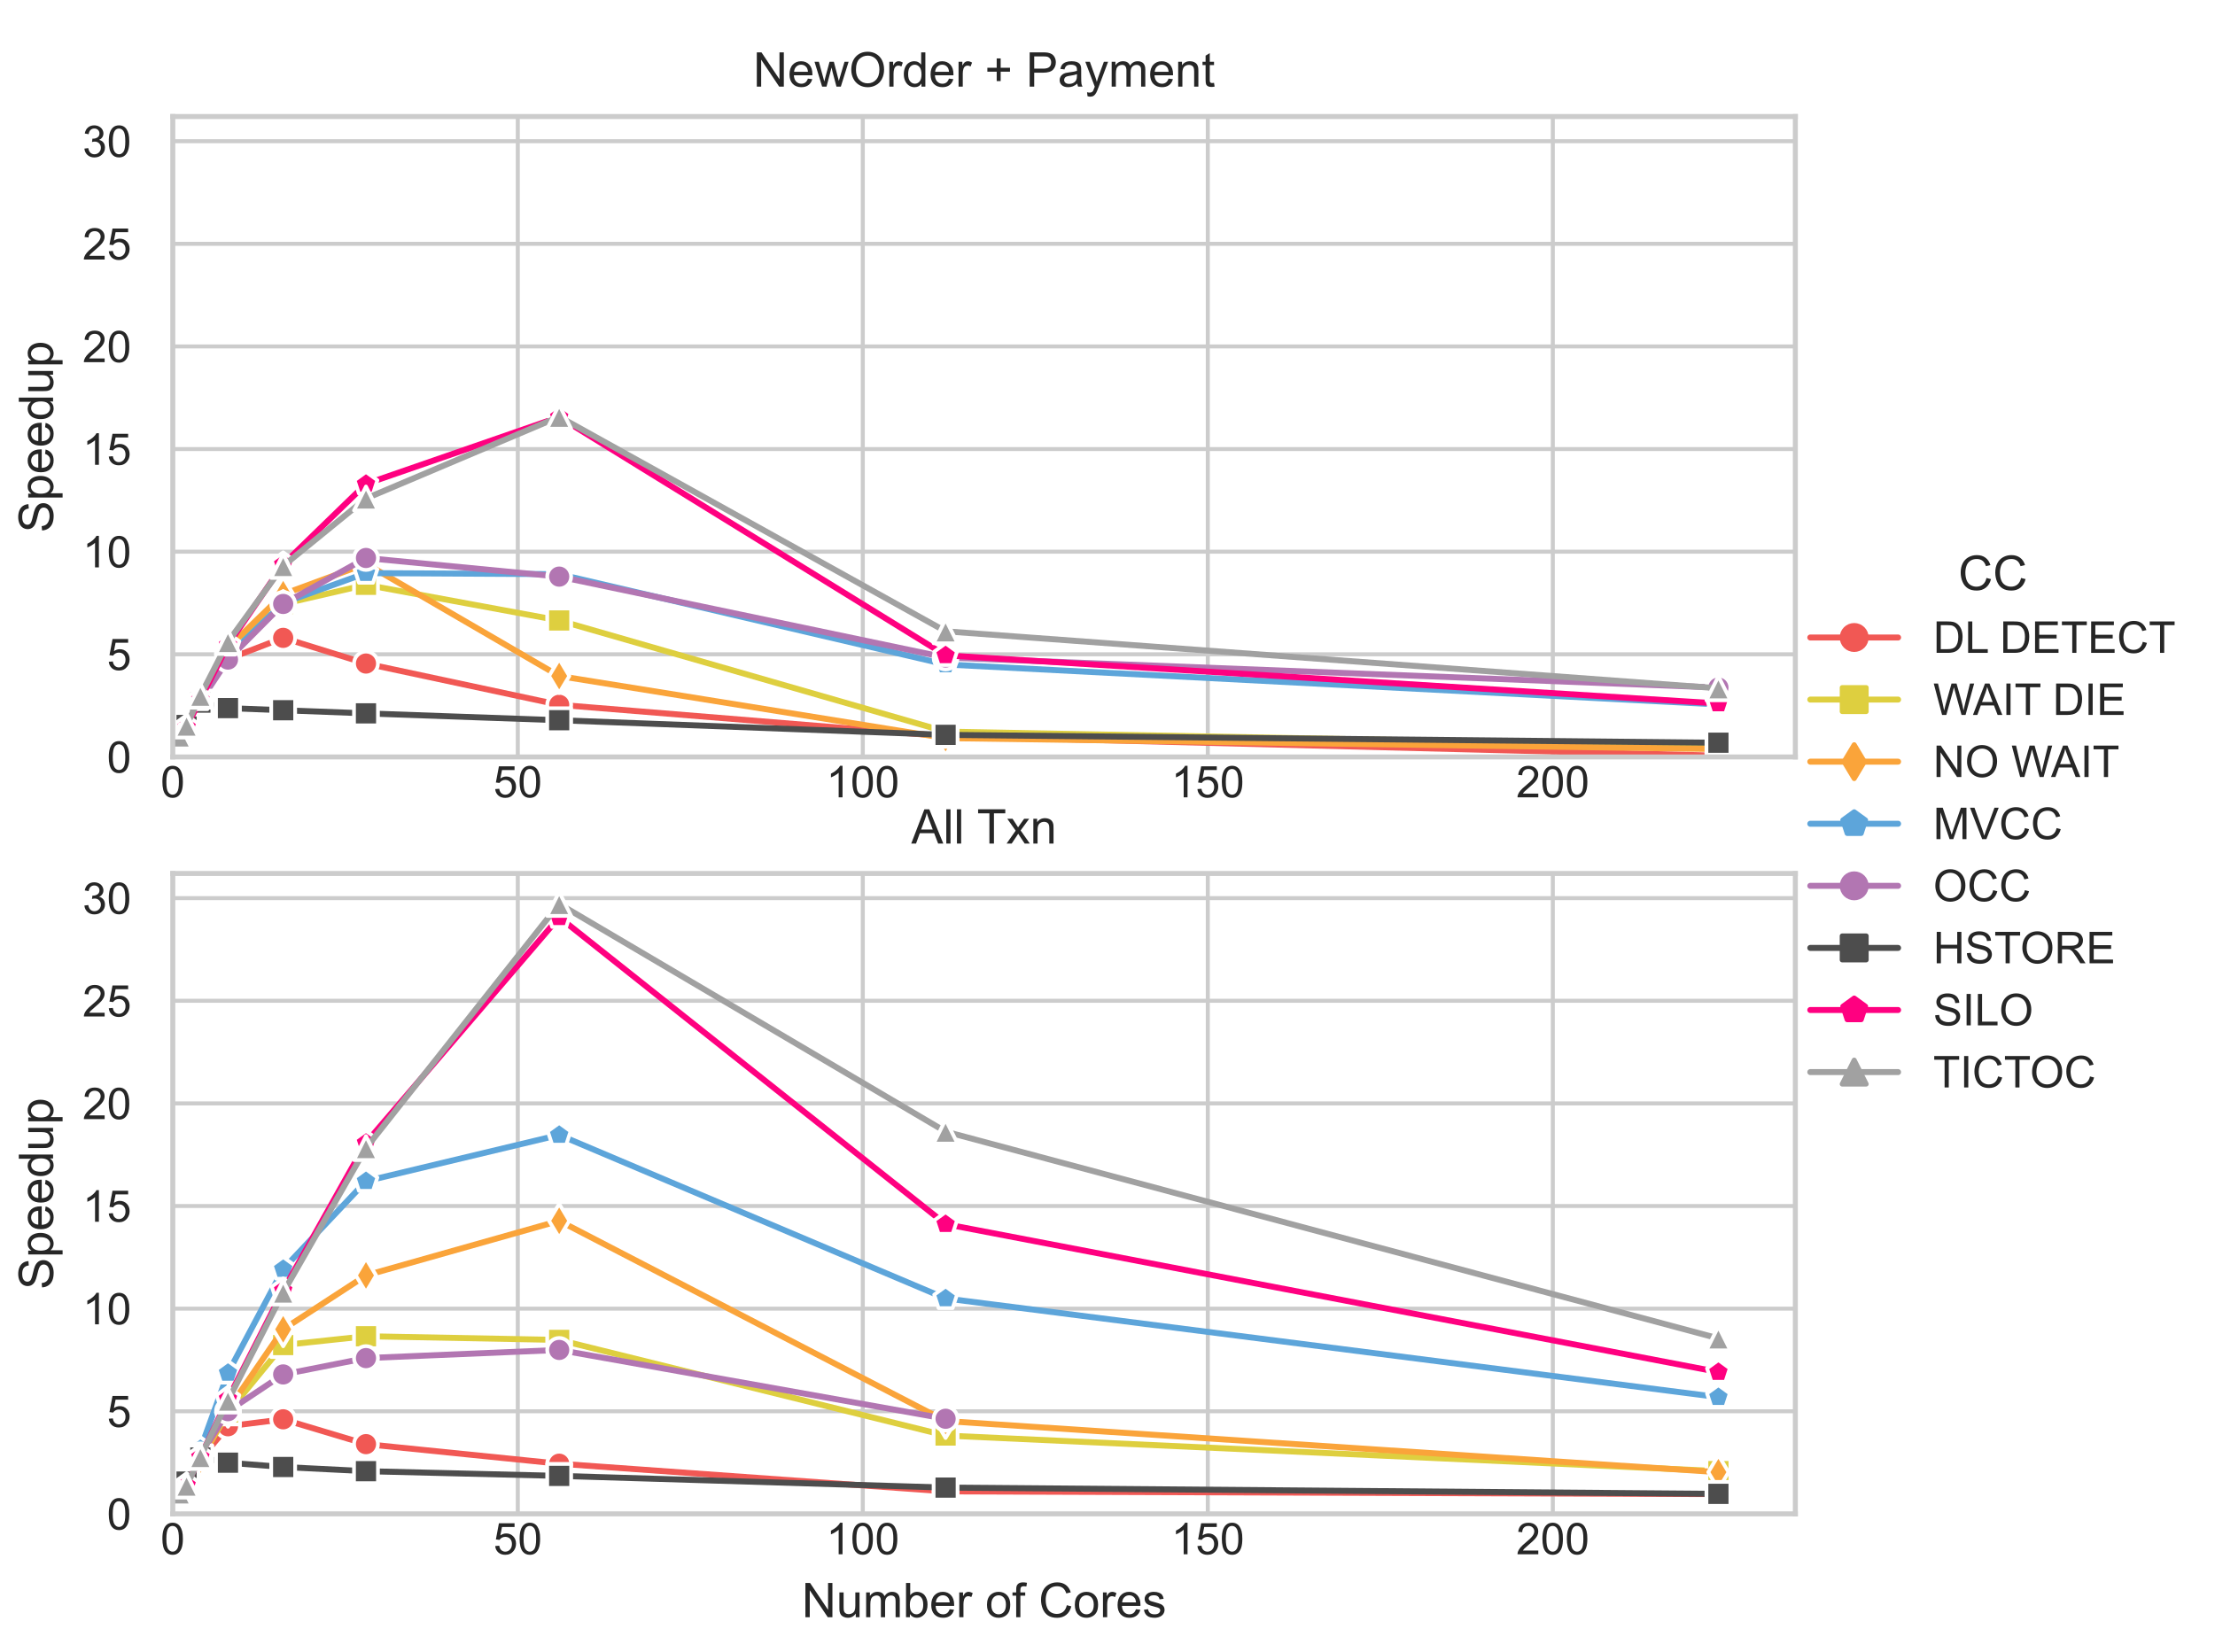 <?xml version="1.0" encoding="utf-8" standalone="no"?>
<!DOCTYPE svg PUBLIC "-//W3C//DTD SVG 1.1//EN"
  "http://www.w3.org/Graphics/SVG/1.1/DTD/svg11.dtd">
<!-- Created with matplotlib (https://matplotlib.org/) -->
<svg height="331.2pt" version="1.1" viewBox="0 0 444 331.2" width="444pt" xmlns="http://www.w3.org/2000/svg" xmlns:xlink="http://www.w3.org/1999/xlink">
 <defs>
  <style type="text/css">*{stroke-linecap:butt;stroke-linejoin:round;}</style>
 </defs>
 <g id="figure_1">
  <g id="patch_1">
   <path d="M 0 331.2 
L 444 331.2 
L 444 0 
L 0 0 
z
" style="fill:#ffffff;"/>
  </g>
  <g id="axes_1">
   <g id="patch_2">
    <path d="M 34.633 151.766 
L 359.88 151.766 
L 359.88 23.368 
L 34.633 23.368 
z
" style="fill:#ffffff;"/>
   </g>
   <g id="matplotlib.axis_1">
    <g id="xtick_1">
     <g id="line2d_1">
      <path clip-path="url(#p7602a25d19)" d="M 34.633 151.766 
L 34.633 23.368 
" style="fill:none;stroke:#cccccc;stroke-linecap:round;stroke-width:0.8;"/>
     </g>
     <g id="text_1">
      <!-- 0 -->
      <g style="fill:#262626;" transform="translate(32.186 159.865)scale(0.088 -0.088)">
       <defs>
        <path d="M 4.156 35.297 
Q 4.156 48 6.766 55.734 
Q 9.375 63.484 14.516 67.672 
Q 19.672 71.875 27.484 71.875 
Q 33.25 71.875 37.594 69.547 
Q 41.938 67.234 44.766 62.859 
Q 47.609 58.5 49.219 52.219 
Q 50.828 45.953 50.828 35.297 
Q 50.828 22.703 48.234 14.969 
Q 45.656 7.234 40.5 3 
Q 35.359 -1.219 27.484 -1.219 
Q 17.141 -1.219 11.234 6.203 
Q 4.156 15.141 4.156 35.297 
z
M 13.188 35.297 
Q 13.188 17.672 17.312 11.828 
Q 21.438 6 27.484 6 
Q 33.547 6 37.672 11.859 
Q 41.797 17.719 41.797 35.297 
Q 41.797 52.984 37.672 58.781 
Q 33.547 64.594 27.391 64.594 
Q 21.344 64.594 17.719 59.469 
Q 13.188 52.938 13.188 35.297 
z
" id="ArialMT-48"/>
       </defs>
       <use xlink:href="#ArialMT-48"/>
      </g>
     </g>
    </g>
    <g id="xtick_2">
     <g id="line2d_2">
      <path clip-path="url(#p7602a25d19)" d="M 103.791 151.766 
L 103.791 23.368 
" style="fill:none;stroke:#cccccc;stroke-linecap:round;stroke-width:0.8;"/>
     </g>
     <g id="text_2">
      <!-- 50 -->
      <g style="fill:#262626;" transform="translate(98.897 159.865)scale(0.088 -0.088)">
       <defs>
        <path d="M 4.156 18.75 
L 13.375 19.531 
Q 14.406 12.797 18.141 9.391 
Q 21.875 6 27.156 6 
Q 33.5 6 37.891 10.781 
Q 42.281 15.578 42.281 23.484 
Q 42.281 31 38.062 35.344 
Q 33.844 39.703 27 39.703 
Q 22.75 39.703 19.328 37.766 
Q 15.922 35.844 13.969 32.766 
L 5.719 33.844 
L 12.641 70.609 
L 48.25 70.609 
L 48.25 62.203 
L 19.672 62.203 
L 15.828 42.969 
Q 22.266 47.469 29.344 47.469 
Q 38.719 47.469 45.156 40.969 
Q 51.609 34.469 51.609 24.266 
Q 51.609 14.547 45.953 7.469 
Q 39.062 -1.219 27.156 -1.219 
Q 17.391 -1.219 11.203 4.25 
Q 5.031 9.719 4.156 18.75 
z
" id="ArialMT-53"/>
       </defs>
       <use xlink:href="#ArialMT-53"/>
       <use x="55.615" xlink:href="#ArialMT-48"/>
      </g>
     </g>
    </g>
    <g id="xtick_3">
     <g id="line2d_3">
      <path clip-path="url(#p7602a25d19)" d="M 172.948 151.766 
L 172.948 23.368 
" style="fill:none;stroke:#cccccc;stroke-linecap:round;stroke-width:0.8;"/>
     </g>
     <g id="text_3">
      <!-- 100 -->
      <g style="fill:#262626;" transform="translate(165.607 159.865)scale(0.088 -0.088)">
       <defs>
        <path d="M 37.25 0 
L 28.469 0 
L 28.469 56 
Q 25.297 52.984 20.141 49.953 
Q 14.984 46.922 10.891 45.406 
L 10.891 53.906 
Q 18.266 57.375 23.781 62.297 
Q 29.297 67.234 31.594 71.875 
L 37.25 71.875 
z
" id="ArialMT-49"/>
       </defs>
       <use xlink:href="#ArialMT-49"/>
       <use x="55.615" xlink:href="#ArialMT-48"/>
       <use x="111.23" xlink:href="#ArialMT-48"/>
      </g>
     </g>
    </g>
    <g id="xtick_4">
     <g id="line2d_4">
      <path clip-path="url(#p7602a25d19)" d="M 242.105 151.766 
L 242.105 23.368 
" style="fill:none;stroke:#cccccc;stroke-linecap:round;stroke-width:0.8;"/>
     </g>
     <g id="text_4">
      <!-- 150 -->
      <g style="fill:#262626;" transform="translate(234.765 159.865)scale(0.088 -0.088)">
       <use xlink:href="#ArialMT-49"/>
       <use x="55.615" xlink:href="#ArialMT-53"/>
       <use x="111.23" xlink:href="#ArialMT-48"/>
      </g>
     </g>
    </g>
    <g id="xtick_5">
     <g id="line2d_5">
      <path clip-path="url(#p7602a25d19)" d="M 311.262 151.766 
L 311.262 23.368 
" style="fill:none;stroke:#cccccc;stroke-linecap:round;stroke-width:0.8;"/>
     </g>
     <g id="text_5">
      <!-- 200 -->
      <g style="fill:#262626;" transform="translate(303.922 159.865)scale(0.088 -0.088)">
       <defs>
        <path d="M 50.344 8.453 
L 50.344 0 
L 3.031 0 
Q 2.938 3.172 4.047 6.109 
Q 5.859 10.938 9.828 15.625 
Q 13.812 20.312 21.344 26.469 
Q 33.016 36.031 37.109 41.625 
Q 41.219 47.219 41.219 52.203 
Q 41.219 57.422 37.469 61 
Q 33.734 64.594 27.734 64.594 
Q 21.391 64.594 17.578 60.781 
Q 13.766 56.984 13.719 50.25 
L 4.688 51.172 
Q 5.609 61.281 11.656 66.578 
Q 17.719 71.875 27.938 71.875 
Q 38.234 71.875 44.234 66.156 
Q 50.25 60.453 50.25 52 
Q 50.25 47.703 48.484 43.547 
Q 46.734 39.406 42.656 34.812 
Q 38.578 30.219 29.109 22.219 
Q 21.188 15.578 18.938 13.203 
Q 16.703 10.844 15.234 8.453 
z
" id="ArialMT-50"/>
       </defs>
       <use xlink:href="#ArialMT-50"/>
       <use x="55.615" xlink:href="#ArialMT-48"/>
       <use x="111.23" xlink:href="#ArialMT-48"/>
      </g>
     </g>
    </g>
   </g>
   <g id="matplotlib.axis_2">
    <g id="ytick_1">
     <g id="line2d_6">
      <path clip-path="url(#p7602a25d19)" d="M 34.633 151.766 
L 359.88 151.766 
" style="fill:none;stroke:#cccccc;stroke-linecap:round;stroke-width:0.8;"/>
     </g>
     <g id="text_6">
      <!-- 0 -->
      <g style="fill:#262626;" transform="translate(21.44 154.915)scale(0.088 -0.088)">
       <use xlink:href="#ArialMT-48"/>
      </g>
     </g>
    </g>
    <g id="ytick_2">
     <g id="line2d_7">
      <path clip-path="url(#p7602a25d19)" d="M 34.633 131.19 
L 359.88 131.19 
" style="fill:none;stroke:#cccccc;stroke-linecap:round;stroke-width:0.8;"/>
     </g>
     <g id="text_7">
      <!-- 5 -->
      <g style="fill:#262626;" transform="translate(21.44 134.339)scale(0.088 -0.088)">
       <use xlink:href="#ArialMT-53"/>
      </g>
     </g>
    </g>
    <g id="ytick_3">
     <g id="line2d_8">
      <path clip-path="url(#p7602a25d19)" d="M 34.633 110.613 
L 359.88 110.613 
" style="fill:none;stroke:#cccccc;stroke-linecap:round;stroke-width:0.8;"/>
     </g>
     <g id="text_8">
      <!-- 10 -->
      <g style="fill:#262626;" transform="translate(16.546 113.763)scale(0.088 -0.088)">
       <use xlink:href="#ArialMT-49"/>
       <use x="55.615" xlink:href="#ArialMT-48"/>
      </g>
     </g>
    </g>
    <g id="ytick_4">
     <g id="line2d_9">
      <path clip-path="url(#p7602a25d19)" d="M 34.633 90.037 
L 359.88 90.037 
" style="fill:none;stroke:#cccccc;stroke-linecap:round;stroke-width:0.8;"/>
     </g>
     <g id="text_9">
      <!-- 15 -->
      <g style="fill:#262626;" transform="translate(16.546 93.187)scale(0.088 -0.088)">
       <use xlink:href="#ArialMT-49"/>
       <use x="55.615" xlink:href="#ArialMT-53"/>
      </g>
     </g>
    </g>
    <g id="ytick_5">
     <g id="line2d_10">
      <path clip-path="url(#p7602a25d19)" d="M 34.633 69.461 
L 359.88 69.461 
" style="fill:none;stroke:#cccccc;stroke-linecap:round;stroke-width:0.8;"/>
     </g>
     <g id="text_10">
      <!-- 20 -->
      <g style="fill:#262626;" transform="translate(16.546 72.61)scale(0.088 -0.088)">
       <use xlink:href="#ArialMT-50"/>
       <use x="55.615" xlink:href="#ArialMT-48"/>
      </g>
     </g>
    </g>
    <g id="ytick_6">
     <g id="line2d_11">
      <path clip-path="url(#p7602a25d19)" d="M 34.633 48.885 
L 359.88 48.885 
" style="fill:none;stroke:#cccccc;stroke-linecap:round;stroke-width:0.8;"/>
     </g>
     <g id="text_11">
      <!-- 25 -->
      <g style="fill:#262626;" transform="translate(16.546 52.034)scale(0.088 -0.088)">
       <use xlink:href="#ArialMT-50"/>
       <use x="55.615" xlink:href="#ArialMT-53"/>
      </g>
     </g>
    </g>
    <g id="ytick_7">
     <g id="line2d_12">
      <path clip-path="url(#p7602a25d19)" d="M 34.633 28.308 
L 359.88 28.308 
" style="fill:none;stroke:#cccccc;stroke-linecap:round;stroke-width:0.8;"/>
     </g>
     <g id="text_12">
      <!-- 30 -->
      <g style="fill:#262626;" transform="translate(16.546 31.458)scale(0.088 -0.088)">
       <defs>
        <path d="M 4.203 18.891 
L 12.984 20.062 
Q 14.5 12.594 18.141 9.297 
Q 21.781 6 27 6 
Q 33.203 6 37.469 10.297 
Q 41.75 14.594 41.75 20.953 
Q 41.75 27 37.797 30.922 
Q 33.844 34.859 27.734 34.859 
Q 25.25 34.859 21.531 33.891 
L 22.516 41.609 
Q 23.391 41.5 23.922 41.5 
Q 29.547 41.5 34.031 44.422 
Q 38.531 47.359 38.531 53.469 
Q 38.531 58.297 35.25 61.469 
Q 31.984 64.656 26.812 64.656 
Q 21.688 64.656 18.266 61.422 
Q 14.844 58.203 13.875 51.766 
L 5.078 53.328 
Q 6.688 62.156 12.391 67.016 
Q 18.109 71.875 26.609 71.875 
Q 32.469 71.875 37.391 69.359 
Q 42.328 66.844 44.938 62.5 
Q 47.562 58.156 47.562 53.266 
Q 47.562 48.641 45.062 44.828 
Q 42.578 41.016 37.703 38.766 
Q 44.047 37.312 47.562 32.688 
Q 51.078 28.078 51.078 21.141 
Q 51.078 11.766 44.234 5.25 
Q 37.406 -1.266 26.953 -1.266 
Q 17.531 -1.266 11.297 4.344 
Q 5.078 9.969 4.203 18.891 
z
" id="ArialMT-51"/>
       </defs>
       <use xlink:href="#ArialMT-51"/>
       <use x="55.615" xlink:href="#ArialMT-48"/>
      </g>
     </g>
    </g>
    <g id="text_13">
     <!-- Speedup -->
     <g style="fill:#262626;" transform="translate(10.638 106.784)rotate(-90)scale(0.096 -0.096)">
      <defs>
       <path d="M 4.5 23 
L 13.422 23.781 
Q 14.062 18.406 16.375 14.969 
Q 18.703 11.531 23.578 9.406 
Q 28.469 7.281 34.578 7.281 
Q 39.984 7.281 44.141 8.891 
Q 48.297 10.5 50.312 13.297 
Q 52.344 16.109 52.344 19.438 
Q 52.344 22.797 50.391 25.312 
Q 48.438 27.828 43.953 29.547 
Q 41.062 30.672 31.203 33.031 
Q 21.344 35.406 17.391 37.5 
Q 12.25 40.188 9.734 44.156 
Q 7.234 48.141 7.234 53.078 
Q 7.234 58.5 10.297 63.203 
Q 13.375 67.922 19.281 70.359 
Q 25.203 72.797 32.422 72.797 
Q 40.375 72.797 46.453 70.234 
Q 52.547 67.672 55.812 62.688 
Q 59.078 57.719 59.328 51.422 
L 50.25 50.734 
Q 49.516 57.516 45.281 60.984 
Q 41.062 64.453 32.812 64.453 
Q 24.219 64.453 20.281 61.297 
Q 16.359 58.156 16.359 53.719 
Q 16.359 49.859 19.141 47.359 
Q 21.875 44.875 33.422 42.266 
Q 44.969 39.656 49.266 37.703 
Q 55.516 34.812 58.484 30.391 
Q 61.469 25.984 61.469 20.219 
Q 61.469 14.5 58.203 9.438 
Q 54.938 4.391 48.797 1.578 
Q 42.672 -1.219 35.016 -1.219 
Q 25.297 -1.219 18.719 1.609 
Q 12.156 4.438 8.422 10.125 
Q 4.688 15.828 4.5 23 
z
" id="ArialMT-83"/>
       <path d="M 6.594 -19.875 
L 6.594 51.859 
L 14.594 51.859 
L 14.594 45.125 
Q 17.438 49.078 21 51.047 
Q 24.562 53.031 29.641 53.031 
Q 36.281 53.031 41.359 49.609 
Q 46.438 46.188 49.016 39.953 
Q 51.609 33.734 51.609 26.312 
Q 51.609 18.359 48.75 11.984 
Q 45.906 5.609 40.453 2.219 
Q 35.016 -1.172 29 -1.172 
Q 24.609 -1.172 21.109 0.688 
Q 17.625 2.547 15.375 5.375 
L 15.375 -19.875 
z
M 14.547 25.641 
Q 14.547 15.625 18.594 10.844 
Q 22.656 6.062 28.422 6.062 
Q 34.281 6.062 38.453 11.016 
Q 42.625 15.969 42.625 26.375 
Q 42.625 36.281 38.547 41.203 
Q 34.469 46.141 28.812 46.141 
Q 23.188 46.141 18.859 40.891 
Q 14.547 35.641 14.547 25.641 
z
" id="ArialMT-112"/>
       <path d="M 42.094 16.703 
L 51.172 15.578 
Q 49.031 7.625 43.219 3.219 
Q 37.406 -1.172 28.375 -1.172 
Q 17 -1.172 10.328 5.828 
Q 3.656 12.844 3.656 25.484 
Q 3.656 38.578 10.391 45.797 
Q 17.141 53.031 27.875 53.031 
Q 38.281 53.031 44.875 45.953 
Q 51.469 38.875 51.469 26.031 
Q 51.469 25.25 51.422 23.688 
L 12.75 23.688 
Q 13.234 15.141 17.578 10.594 
Q 21.922 6.062 28.422 6.062 
Q 33.25 6.062 36.672 8.594 
Q 40.094 11.141 42.094 16.703 
z
M 13.234 30.906 
L 42.188 30.906 
Q 41.609 37.453 38.875 40.719 
Q 34.672 45.797 27.984 45.797 
Q 21.922 45.797 17.797 41.75 
Q 13.672 37.703 13.234 30.906 
z
" id="ArialMT-101"/>
       <path d="M 40.234 0 
L 40.234 6.547 
Q 35.297 -1.172 25.734 -1.172 
Q 19.531 -1.172 14.328 2.25 
Q 9.125 5.672 6.266 11.797 
Q 3.422 17.922 3.422 25.875 
Q 3.422 33.641 6 39.969 
Q 8.594 46.297 13.766 49.656 
Q 18.953 53.031 25.344 53.031 
Q 30.031 53.031 33.688 51.047 
Q 37.359 49.078 39.656 45.906 
L 39.656 71.578 
L 48.391 71.578 
L 48.391 0 
z
M 12.453 25.875 
Q 12.453 15.922 16.641 10.984 
Q 20.844 6.062 26.562 6.062 
Q 32.328 6.062 36.344 10.766 
Q 40.375 15.484 40.375 25.141 
Q 40.375 35.797 36.266 40.766 
Q 32.172 45.75 26.172 45.75 
Q 20.312 45.75 16.375 40.969 
Q 12.453 36.188 12.453 25.875 
z
" id="ArialMT-100"/>
       <path d="M 40.578 0 
L 40.578 7.625 
Q 34.516 -1.172 24.125 -1.172 
Q 19.531 -1.172 15.547 0.578 
Q 11.578 2.344 9.641 5 
Q 7.719 7.672 6.938 11.531 
Q 6.391 14.109 6.391 19.734 
L 6.391 51.859 
L 15.188 51.859 
L 15.188 23.094 
Q 15.188 16.219 15.719 13.812 
Q 16.547 10.359 19.234 8.375 
Q 21.922 6.391 25.875 6.391 
Q 29.828 6.391 33.297 8.422 
Q 36.766 10.453 38.203 13.938 
Q 39.656 17.438 39.656 24.078 
L 39.656 51.859 
L 48.438 51.859 
L 48.438 0 
z
" id="ArialMT-117"/>
      </defs>
      <use xlink:href="#ArialMT-83"/>
      <use x="66.699" xlink:href="#ArialMT-112"/>
      <use x="122.314" xlink:href="#ArialMT-101"/>
      <use x="177.93" xlink:href="#ArialMT-101"/>
      <use x="233.545" xlink:href="#ArialMT-100"/>
      <use x="289.16" xlink:href="#ArialMT-117"/>
      <use x="344.775" xlink:href="#ArialMT-112"/>
     </g>
    </g>
   </g>
   <g id="line2d_13">
    <path clip-path="url(#p7602a25d19)" d="M 36.016 147.651 
L 37.4 145.701 
L 40.166 140.215 
L 45.698 132.138 
L 56.764 127.89 
L 73.361 133.038 
L 112.089 141.313 
L 189.546 147.626 
L 344.458 151.51 
" style="fill:none;stroke:#f15854;stroke-linecap:round;stroke-width:1.2;"/>
    <defs>
     <path d="M 0 2.4 
C 0.636 2.4 1.247 2.147 1.697 1.697 
C 2.147 1.247 2.4 0.636 2.4 0 
C 2.4 -0.636 2.147 -1.247 1.697 -1.697 
C 1.247 -2.147 0.636 -2.4 0 -2.4 
C -0.636 -2.4 -1.247 -2.147 -1.697 -1.697 
C -2.147 -1.247 -2.4 -0.636 -2.4 0 
C -2.4 0.636 -2.147 1.247 -1.697 1.697 
C -1.247 2.147 -0.636 2.4 0 2.4 
z
" id="m4c759508eb" style="stroke:#ffffff;stroke-width:0.75;"/>
    </defs>
    <g clip-path="url(#p7602a25d19)">
     <use style="fill:#f15854;stroke:#ffffff;stroke-width:0.75;" x="36.016" xlink:href="#m4c759508eb" y="147.651"/>
     <use style="fill:#f15854;stroke:#ffffff;stroke-width:0.75;" x="37.4" xlink:href="#m4c759508eb" y="145.701"/>
     <use style="fill:#f15854;stroke:#ffffff;stroke-width:0.75;" x="40.166" xlink:href="#m4c759508eb" y="140.215"/>
     <use style="fill:#f15854;stroke:#ffffff;stroke-width:0.75;" x="45.698" xlink:href="#m4c759508eb" y="132.138"/>
     <use style="fill:#f15854;stroke:#ffffff;stroke-width:0.75;" x="56.764" xlink:href="#m4c759508eb" y="127.89"/>
     <use style="fill:#f15854;stroke:#ffffff;stroke-width:0.75;" x="73.361" xlink:href="#m4c759508eb" y="133.038"/>
     <use style="fill:#f15854;stroke:#ffffff;stroke-width:0.75;" x="112.089" xlink:href="#m4c759508eb" y="141.313"/>
     <use style="fill:#f15854;stroke:#ffffff;stroke-width:0.75;" x="189.546" xlink:href="#m4c759508eb" y="147.626"/>
     <use style="fill:#f15854;stroke:#ffffff;stroke-width:0.75;" x="344.458" xlink:href="#m4c759508eb" y="151.51"/>
    </g>
   </g>
   <g id="line2d_14">
    <path clip-path="url(#p7602a25d19)" d="M 36.016 147.651 
L 37.4 145.983 
L 40.166 140.253 
L 45.698 130.355 
L 56.764 121.085 
L 73.361 117.253 
L 112.089 124.401 
L 189.546 146.688 
L 344.458 149.569 
" style="fill:none;stroke:#decf3f;stroke-linecap:round;stroke-width:1.2;"/>
    <defs>
     <path d="M -2.4 2.4 
L 2.4 2.4 
L 2.4 -2.4 
L -2.4 -2.4 
z
" id="md25fc30a06" style="stroke:#ffffff;stroke-linejoin:miter;stroke-width:0.75;"/>
    </defs>
    <g clip-path="url(#p7602a25d19)">
     <use style="fill:#decf3f;stroke:#ffffff;stroke-linejoin:miter;stroke-width:0.75;" x="36.016" xlink:href="#md25fc30a06" y="147.651"/>
     <use style="fill:#decf3f;stroke:#ffffff;stroke-linejoin:miter;stroke-width:0.75;" x="37.4" xlink:href="#md25fc30a06" y="145.983"/>
     <use style="fill:#decf3f;stroke:#ffffff;stroke-linejoin:miter;stroke-width:0.75;" x="40.166" xlink:href="#md25fc30a06" y="140.253"/>
     <use style="fill:#decf3f;stroke:#ffffff;stroke-linejoin:miter;stroke-width:0.75;" x="45.698" xlink:href="#md25fc30a06" y="130.355"/>
     <use style="fill:#decf3f;stroke:#ffffff;stroke-linejoin:miter;stroke-width:0.75;" x="56.764" xlink:href="#md25fc30a06" y="121.085"/>
     <use style="fill:#decf3f;stroke:#ffffff;stroke-linejoin:miter;stroke-width:0.75;" x="73.361" xlink:href="#md25fc30a06" y="117.253"/>
     <use style="fill:#decf3f;stroke:#ffffff;stroke-linejoin:miter;stroke-width:0.75;" x="112.089" xlink:href="#md25fc30a06" y="124.401"/>
     <use style="fill:#decf3f;stroke:#ffffff;stroke-linejoin:miter;stroke-width:0.75;" x="189.546" xlink:href="#md25fc30a06" y="146.688"/>
     <use style="fill:#decf3f;stroke:#ffffff;stroke-linejoin:miter;stroke-width:0.75;" x="344.458" xlink:href="#md25fc30a06" y="149.569"/>
    </g>
   </g>
   <g id="line2d_15">
    <path clip-path="url(#p7602a25d19)" d="M 36.016 147.651 
L 37.4 145.837 
L 40.166 139.973 
L 45.698 129.894 
L 56.764 119.139 
L 73.361 113.027 
L 112.089 135.541 
L 189.546 147.991 
L 344.458 150.183 
" style="fill:none;stroke:#faa43a;stroke-linecap:round;stroke-width:1.2;"/>
    <defs>
     <path d="M 0 3.394 
L 2.036 0 
L 0 -3.394 
L -2.036 0 
z
" id="me087130ffd" style="stroke:#ffffff;stroke-linejoin:miter;stroke-width:0.75;"/>
    </defs>
    <g clip-path="url(#p7602a25d19)">
     <use style="fill:#faa43a;stroke:#ffffff;stroke-linejoin:miter;stroke-width:0.75;" x="36.016" xlink:href="#me087130ffd" y="147.651"/>
     <use style="fill:#faa43a;stroke:#ffffff;stroke-linejoin:miter;stroke-width:0.75;" x="37.4" xlink:href="#me087130ffd" y="145.837"/>
     <use style="fill:#faa43a;stroke:#ffffff;stroke-linejoin:miter;stroke-width:0.75;" x="40.166" xlink:href="#me087130ffd" y="139.973"/>
     <use style="fill:#faa43a;stroke:#ffffff;stroke-linejoin:miter;stroke-width:0.75;" x="45.698" xlink:href="#me087130ffd" y="129.894"/>
     <use style="fill:#faa43a;stroke:#ffffff;stroke-linejoin:miter;stroke-width:0.75;" x="56.764" xlink:href="#me087130ffd" y="119.139"/>
     <use style="fill:#faa43a;stroke:#ffffff;stroke-linejoin:miter;stroke-width:0.75;" x="73.361" xlink:href="#me087130ffd" y="113.027"/>
     <use style="fill:#faa43a;stroke:#ffffff;stroke-linejoin:miter;stroke-width:0.75;" x="112.089" xlink:href="#me087130ffd" y="135.541"/>
     <use style="fill:#faa43a;stroke:#ffffff;stroke-linejoin:miter;stroke-width:0.75;" x="189.546" xlink:href="#me087130ffd" y="147.991"/>
     <use style="fill:#faa43a;stroke:#ffffff;stroke-linejoin:miter;stroke-width:0.75;" x="344.458" xlink:href="#me087130ffd" y="150.183"/>
    </g>
   </g>
   <g id="line2d_16">
    <path clip-path="url(#p7602a25d19)" d="M 36.016 147.651 
L 37.4 145.748 
L 40.166 140.225 
L 45.698 131.575 
L 56.764 120.884 
L 73.361 114.904 
L 112.089 115.118 
L 189.546 133.222 
L 344.458 141.236 
" style="fill:none;stroke:#5da5da;stroke-linecap:round;stroke-width:1.2;"/>
    <defs>
     <path d="M 0 -2.4 
L -2.283 -0.742 
L -1.411 1.942 
L 1.411 1.942 
L 2.283 -0.742 
z
" id="mbedf10cc46" style="stroke:#ffffff;stroke-linejoin:miter;stroke-width:0.75;"/>
    </defs>
    <g clip-path="url(#p7602a25d19)">
     <use style="fill:#5da5da;stroke:#ffffff;stroke-linejoin:miter;stroke-width:0.75;" x="36.016" xlink:href="#mbedf10cc46" y="147.651"/>
     <use style="fill:#5da5da;stroke:#ffffff;stroke-linejoin:miter;stroke-width:0.75;" x="37.4" xlink:href="#mbedf10cc46" y="145.748"/>
     <use style="fill:#5da5da;stroke:#ffffff;stroke-linejoin:miter;stroke-width:0.75;" x="40.166" xlink:href="#mbedf10cc46" y="140.225"/>
     <use style="fill:#5da5da;stroke:#ffffff;stroke-linejoin:miter;stroke-width:0.75;" x="45.698" xlink:href="#mbedf10cc46" y="131.575"/>
     <use style="fill:#5da5da;stroke:#ffffff;stroke-linejoin:miter;stroke-width:0.75;" x="56.764" xlink:href="#mbedf10cc46" y="120.884"/>
     <use style="fill:#5da5da;stroke:#ffffff;stroke-linejoin:miter;stroke-width:0.75;" x="73.361" xlink:href="#mbedf10cc46" y="114.904"/>
     <use style="fill:#5da5da;stroke:#ffffff;stroke-linejoin:miter;stroke-width:0.75;" x="112.089" xlink:href="#mbedf10cc46" y="115.118"/>
     <use style="fill:#5da5da;stroke:#ffffff;stroke-linejoin:miter;stroke-width:0.75;" x="189.546" xlink:href="#mbedf10cc46" y="133.222"/>
     <use style="fill:#5da5da;stroke:#ffffff;stroke-linejoin:miter;stroke-width:0.75;" x="344.458" xlink:href="#mbedf10cc46" y="141.236"/>
    </g>
   </g>
   <g id="line2d_17">
    <path clip-path="url(#p7602a25d19)" d="M 36.016 147.651 
L 37.4 146.081 
L 40.166 140.614 
L 45.698 132.244 
L 56.764 121.093 
L 73.361 111.874 
L 112.089 115.612 
L 189.546 131.83 
L 344.458 137.857 
" style="fill:none;stroke:#b276b2;stroke-linecap:round;stroke-width:1.2;"/>
    <defs>
     <path d="M 0 2.4 
C 0.636 2.4 1.247 2.147 1.697 1.697 
C 2.147 1.247 2.4 0.636 2.4 0 
C 2.4 -0.636 2.147 -1.247 1.697 -1.697 
C 1.247 -2.147 0.636 -2.4 0 -2.4 
C -0.636 -2.4 -1.247 -2.147 -1.697 -1.697 
C -2.147 -1.247 -2.4 -0.636 -2.4 0 
C -2.4 0.636 -2.147 1.247 -1.697 1.697 
C -1.247 2.147 -0.636 2.4 0 2.4 
z
" id="m18f20e5b53" style="stroke:#ffffff;stroke-width:0.75;"/>
    </defs>
    <g clip-path="url(#p7602a25d19)">
     <use style="fill:#b276b2;stroke:#ffffff;stroke-width:0.75;" x="36.016" xlink:href="#m18f20e5b53" y="147.651"/>
     <use style="fill:#b276b2;stroke:#ffffff;stroke-width:0.75;" x="37.4" xlink:href="#m18f20e5b53" y="146.081"/>
     <use style="fill:#b276b2;stroke:#ffffff;stroke-width:0.75;" x="40.166" xlink:href="#m18f20e5b53" y="140.614"/>
     <use style="fill:#b276b2;stroke:#ffffff;stroke-width:0.75;" x="45.698" xlink:href="#m18f20e5b53" y="132.244"/>
     <use style="fill:#b276b2;stroke:#ffffff;stroke-width:0.75;" x="56.764" xlink:href="#m18f20e5b53" y="121.093"/>
     <use style="fill:#b276b2;stroke:#ffffff;stroke-width:0.75;" x="73.361" xlink:href="#m18f20e5b53" y="111.874"/>
     <use style="fill:#b276b2;stroke:#ffffff;stroke-width:0.75;" x="112.089" xlink:href="#m18f20e5b53" y="115.612"/>
     <use style="fill:#b276b2;stroke:#ffffff;stroke-width:0.75;" x="189.546" xlink:href="#m18f20e5b53" y="131.83"/>
     <use style="fill:#b276b2;stroke:#ffffff;stroke-width:0.75;" x="344.458" xlink:href="#m18f20e5b53" y="137.857"/>
    </g>
   </g>
   <g id="line2d_18">
    <path clip-path="url(#p7602a25d19)" d="M 36.016 147.651 
L 37.4 145.358 
L 40.166 140.878 
L 45.698 141.976 
L 56.764 142.403 
L 73.361 143.029 
L 112.089 144.406 
L 189.546 147.341 
L 344.458 148.917 
" style="fill:none;stroke:#4d4d4d;stroke-linecap:round;stroke-width:1.2;"/>
    <defs>
     <path d="M -2.4 2.4 
L 2.4 2.4 
L 2.4 -2.4 
L -2.4 -2.4 
z
" id="m0691ac7595" style="stroke:#ffffff;stroke-linejoin:miter;stroke-width:0.75;"/>
    </defs>
    <g clip-path="url(#p7602a25d19)">
     <use style="fill:#4d4d4d;stroke:#ffffff;stroke-linejoin:miter;stroke-width:0.75;" x="36.016" xlink:href="#m0691ac7595" y="147.651"/>
     <use style="fill:#4d4d4d;stroke:#ffffff;stroke-linejoin:miter;stroke-width:0.75;" x="37.4" xlink:href="#m0691ac7595" y="145.358"/>
     <use style="fill:#4d4d4d;stroke:#ffffff;stroke-linejoin:miter;stroke-width:0.75;" x="40.166" xlink:href="#m0691ac7595" y="140.878"/>
     <use style="fill:#4d4d4d;stroke:#ffffff;stroke-linejoin:miter;stroke-width:0.75;" x="45.698" xlink:href="#m0691ac7595" y="141.976"/>
     <use style="fill:#4d4d4d;stroke:#ffffff;stroke-linejoin:miter;stroke-width:0.75;" x="56.764" xlink:href="#m0691ac7595" y="142.403"/>
     <use style="fill:#4d4d4d;stroke:#ffffff;stroke-linejoin:miter;stroke-width:0.75;" x="73.361" xlink:href="#m0691ac7595" y="143.029"/>
     <use style="fill:#4d4d4d;stroke:#ffffff;stroke-linejoin:miter;stroke-width:0.75;" x="112.089" xlink:href="#m0691ac7595" y="144.406"/>
     <use style="fill:#4d4d4d;stroke:#ffffff;stroke-linejoin:miter;stroke-width:0.75;" x="189.546" xlink:href="#m0691ac7595" y="147.341"/>
     <use style="fill:#4d4d4d;stroke:#ffffff;stroke-linejoin:miter;stroke-width:0.75;" x="344.458" xlink:href="#m0691ac7595" y="148.917"/>
    </g>
   </g>
   <g id="line2d_19">
    <path clip-path="url(#p7602a25d19)" d="M 36.016 147.651 
L 37.4 145.781 
L 40.166 140.249 
L 45.698 129.307 
L 56.764 113.143 
L 73.361 97.027 
L 112.089 83.613 
L 189.546 131.396 
L 344.458 141.043 
" style="fill:none;stroke:#ff0080;stroke-linecap:round;stroke-width:1.2;"/>
    <defs>
     <path d="M 0 -2.4 
L -2.283 -0.742 
L -1.411 1.942 
L 1.411 1.942 
L 2.283 -0.742 
z
" id="m39ab94d07a" style="stroke:#ffffff;stroke-linejoin:miter;stroke-width:0.75;"/>
    </defs>
    <g clip-path="url(#p7602a25d19)">
     <use style="fill:#ff0080;stroke:#ffffff;stroke-linejoin:miter;stroke-width:0.75;" x="36.016" xlink:href="#m39ab94d07a" y="147.651"/>
     <use style="fill:#ff0080;stroke:#ffffff;stroke-linejoin:miter;stroke-width:0.75;" x="37.4" xlink:href="#m39ab94d07a" y="145.781"/>
     <use style="fill:#ff0080;stroke:#ffffff;stroke-linejoin:miter;stroke-width:0.75;" x="40.166" xlink:href="#m39ab94d07a" y="140.249"/>
     <use style="fill:#ff0080;stroke:#ffffff;stroke-linejoin:miter;stroke-width:0.75;" x="45.698" xlink:href="#m39ab94d07a" y="129.307"/>
     <use style="fill:#ff0080;stroke:#ffffff;stroke-linejoin:miter;stroke-width:0.75;" x="56.764" xlink:href="#m39ab94d07a" y="113.143"/>
     <use style="fill:#ff0080;stroke:#ffffff;stroke-linejoin:miter;stroke-width:0.75;" x="73.361" xlink:href="#m39ab94d07a" y="97.027"/>
     <use style="fill:#ff0080;stroke:#ffffff;stroke-linejoin:miter;stroke-width:0.75;" x="112.089" xlink:href="#m39ab94d07a" y="83.613"/>
     <use style="fill:#ff0080;stroke:#ffffff;stroke-linejoin:miter;stroke-width:0.75;" x="189.546" xlink:href="#m39ab94d07a" y="131.396"/>
     <use style="fill:#ff0080;stroke:#ffffff;stroke-linejoin:miter;stroke-width:0.75;" x="344.458" xlink:href="#m39ab94d07a" y="141.043"/>
    </g>
   </g>
   <g id="line2d_20">
    <path clip-path="url(#p7602a25d19)" d="M 36.016 147.651 
L 37.4 145.474 
L 40.166 139.485 
L 45.698 128.712 
L 56.764 113.469 
L 73.361 99.946 
L 112.089 83.556 
L 189.546 126.577 
L 344.458 137.997 
" style="fill:none;stroke:#a1a1a1;stroke-linecap:round;stroke-width:1.2;"/>
    <defs>
     <path d="M 0 -2.4 
L -2.4 2.4 
L 2.4 2.4 
z
" id="mf24da09def" style="stroke:#ffffff;stroke-linejoin:miter;stroke-width:0.75;"/>
    </defs>
    <g clip-path="url(#p7602a25d19)">
     <use style="fill:#a1a1a1;stroke:#ffffff;stroke-linejoin:miter;stroke-width:0.75;" x="36.016" xlink:href="#mf24da09def" y="147.651"/>
     <use style="fill:#a1a1a1;stroke:#ffffff;stroke-linejoin:miter;stroke-width:0.75;" x="37.4" xlink:href="#mf24da09def" y="145.474"/>
     <use style="fill:#a1a1a1;stroke:#ffffff;stroke-linejoin:miter;stroke-width:0.75;" x="40.166" xlink:href="#mf24da09def" y="139.485"/>
     <use style="fill:#a1a1a1;stroke:#ffffff;stroke-linejoin:miter;stroke-width:0.75;" x="45.698" xlink:href="#mf24da09def" y="128.712"/>
     <use style="fill:#a1a1a1;stroke:#ffffff;stroke-linejoin:miter;stroke-width:0.75;" x="56.764" xlink:href="#mf24da09def" y="113.469"/>
     <use style="fill:#a1a1a1;stroke:#ffffff;stroke-linejoin:miter;stroke-width:0.75;" x="73.361" xlink:href="#mf24da09def" y="99.946"/>
     <use style="fill:#a1a1a1;stroke:#ffffff;stroke-linejoin:miter;stroke-width:0.75;" x="112.089" xlink:href="#mf24da09def" y="83.556"/>
     <use style="fill:#a1a1a1;stroke:#ffffff;stroke-linejoin:miter;stroke-width:0.75;" x="189.546" xlink:href="#mf24da09def" y="126.577"/>
     <use style="fill:#a1a1a1;stroke:#ffffff;stroke-linejoin:miter;stroke-width:0.75;" x="344.458" xlink:href="#mf24da09def" y="137.997"/>
    </g>
   </g>
   <g id="line2d_21"/>
   <g id="line2d_22"/>
   <g id="line2d_23"/>
   <g id="line2d_24"/>
   <g id="line2d_25"/>
   <g id="line2d_26"/>
   <g id="line2d_27"/>
   <g id="line2d_28"/>
   <g id="patch_3">
    <path d="M 34.633 151.766 
L 34.633 23.368 
" style="fill:none;stroke:#cccccc;stroke-linecap:square;stroke-linejoin:miter;"/>
   </g>
   <g id="patch_4">
    <path d="M 359.88 151.766 
L 359.88 23.368 
" style="fill:none;stroke:#cccccc;stroke-linecap:square;stroke-linejoin:miter;"/>
   </g>
   <g id="patch_5">
    <path d="M 34.633 151.766 
L 359.88 151.766 
" style="fill:none;stroke:#cccccc;stroke-linecap:square;stroke-linejoin:miter;"/>
   </g>
   <g id="patch_6">
    <path d="M 34.633 23.368 
L 359.88 23.368 
" style="fill:none;stroke:#cccccc;stroke-linecap:square;stroke-linejoin:miter;"/>
   </g>
   <g id="text_14">
    <!-- NewOrder + Payment -->
    <g style="fill:#262626;" transform="translate(150.974 17.368)scale(0.096 -0.096)">
     <defs>
      <path d="M 7.625 0 
L 7.625 71.578 
L 17.328 71.578 
L 54.938 15.375 
L 54.938 71.578 
L 64.016 71.578 
L 64.016 0 
L 54.297 0 
L 16.703 56.25 
L 16.703 0 
z
" id="ArialMT-78"/>
      <path d="M 16.156 0 
L 0.297 51.859 
L 9.375 51.859 
L 17.625 21.922 
L 20.703 10.797 
Q 20.906 11.625 23.391 21.484 
L 31.641 51.859 
L 40.672 51.859 
L 48.438 21.781 
L 51.031 11.859 
L 54 21.875 
L 62.891 51.859 
L 71.438 51.859 
L 55.219 0 
L 46.094 0 
L 37.844 31.062 
L 35.844 39.891 
L 25.344 0 
z
" id="ArialMT-119"/>
      <path d="M 4.828 34.859 
Q 4.828 52.688 14.391 62.766 
Q 23.969 72.859 39.109 72.859 
Q 49.031 72.859 56.984 68.109 
Q 64.938 63.375 69.109 54.906 
Q 73.297 46.438 73.297 35.688 
Q 73.297 24.812 68.891 16.219 
Q 64.5 7.625 56.438 3.203 
Q 48.391 -1.219 39.062 -1.219 
Q 28.953 -1.219 20.984 3.656 
Q 13.031 8.547 8.922 16.984 
Q 4.828 25.438 4.828 34.859 
z
M 14.594 34.719 
Q 14.594 21.781 21.547 14.328 
Q 28.516 6.891 39.016 6.891 
Q 49.703 6.891 56.609 14.406 
Q 63.531 21.922 63.531 35.75 
Q 63.531 44.484 60.578 51 
Q 57.625 57.516 51.922 61.109 
Q 46.234 64.703 39.156 64.703 
Q 29.109 64.703 21.844 57.781 
Q 14.594 50.875 14.594 34.719 
z
" id="ArialMT-79"/>
      <path d="M 6.5 0 
L 6.5 51.859 
L 14.406 51.859 
L 14.406 44 
Q 17.438 49.516 20 51.266 
Q 22.562 53.031 25.641 53.031 
Q 30.078 53.031 34.672 50.203 
L 31.641 42.047 
Q 28.422 43.953 25.203 43.953 
Q 22.312 43.953 20.016 42.219 
Q 17.719 40.484 16.75 37.406 
Q 15.281 32.719 15.281 27.156 
L 15.281 0 
z
" id="ArialMT-114"/>
      <path id="ArialMT-32"/>
      <path d="M 25.047 11.578 
L 25.047 31.203 
L 5.562 31.203 
L 5.562 39.406 
L 25.047 39.406 
L 25.047 58.891 
L 33.344 58.891 
L 33.344 39.406 
L 52.828 39.406 
L 52.828 31.203 
L 33.344 31.203 
L 33.344 11.578 
z
" id="ArialMT-43"/>
      <path d="M 7.719 0 
L 7.719 71.578 
L 34.719 71.578 
Q 41.844 71.578 45.609 70.906 
Q 50.875 70.016 54.438 67.547 
Q 58.016 65.094 60.188 60.641 
Q 62.359 56.203 62.359 50.875 
Q 62.359 41.75 56.547 35.422 
Q 50.734 29.109 35.547 29.109 
L 17.188 29.109 
L 17.188 0 
z
M 17.188 37.547 
L 35.688 37.547 
Q 44.875 37.547 48.734 40.969 
Q 52.594 44.391 52.594 50.594 
Q 52.594 55.078 50.312 58.266 
Q 48.047 61.469 44.344 62.5 
Q 41.938 63.141 35.5 63.141 
L 17.188 63.141 
z
" id="ArialMT-80"/>
      <path d="M 40.438 6.391 
Q 35.547 2.25 31.031 0.531 
Q 26.516 -1.172 21.344 -1.172 
Q 12.797 -1.172 8.203 3 
Q 3.609 7.172 3.609 13.672 
Q 3.609 17.484 5.344 20.625 
Q 7.078 23.781 9.891 25.688 
Q 12.703 27.594 16.219 28.562 
Q 18.797 29.25 24.031 29.891 
Q 34.672 31.156 39.703 32.906 
Q 39.75 34.719 39.75 35.203 
Q 39.75 40.578 37.25 42.781 
Q 33.891 45.75 27.25 45.75 
Q 21.047 45.75 18.094 43.578 
Q 15.141 41.406 13.719 35.891 
L 5.125 37.062 
Q 6.297 42.578 8.984 45.969 
Q 11.672 49.359 16.75 51.188 
Q 21.828 53.031 28.516 53.031 
Q 35.156 53.031 39.297 51.469 
Q 43.453 49.906 45.406 47.531 
Q 47.359 45.172 48.141 41.547 
Q 48.578 39.312 48.578 33.453 
L 48.578 21.734 
Q 48.578 9.469 49.141 6.219 
Q 49.703 2.984 51.375 0 
L 42.188 0 
Q 40.828 2.734 40.438 6.391 
z
M 39.703 26.031 
Q 34.906 24.078 25.344 22.703 
Q 19.922 21.922 17.672 20.938 
Q 15.438 19.969 14.203 18.094 
Q 12.984 16.219 12.984 13.922 
Q 12.984 10.406 15.641 8.062 
Q 18.312 5.719 23.438 5.719 
Q 28.516 5.719 32.469 7.938 
Q 36.422 10.156 38.281 14.016 
Q 39.703 17 39.703 22.797 
z
" id="ArialMT-97"/>
      <path d="M 6.203 -19.969 
L 5.219 -11.719 
Q 8.109 -12.5 10.25 -12.5 
Q 13.188 -12.5 14.938 -11.516 
Q 16.703 -10.547 17.828 -8.797 
Q 18.656 -7.469 20.516 -2.25 
Q 20.75 -1.516 21.297 -0.094 
L 1.609 51.859 
L 11.078 51.859 
L 21.875 21.828 
Q 23.969 16.109 25.641 9.812 
Q 27.156 15.875 29.25 21.625 
L 40.328 51.859 
L 49.125 51.859 
L 29.391 -0.875 
Q 26.219 -9.422 24.469 -12.641 
Q 22.125 -17 19.094 -19.016 
Q 16.062 -21.047 11.859 -21.047 
Q 9.328 -21.047 6.203 -19.969 
z
" id="ArialMT-121"/>
      <path d="M 6.594 0 
L 6.594 51.859 
L 14.453 51.859 
L 14.453 44.578 
Q 16.891 48.391 20.938 50.703 
Q 25 53.031 30.172 53.031 
Q 35.938 53.031 39.625 50.641 
Q 43.312 48.25 44.828 43.953 
Q 50.984 53.031 60.844 53.031 
Q 68.562 53.031 72.703 48.75 
Q 76.859 44.484 76.859 35.594 
L 76.859 0 
L 68.109 0 
L 68.109 32.672 
Q 68.109 37.938 67.25 40.25 
Q 66.406 42.578 64.156 43.984 
Q 61.922 45.406 58.891 45.406 
Q 53.422 45.406 49.797 41.766 
Q 46.188 38.141 46.188 30.125 
L 46.188 0 
L 37.406 0 
L 37.406 33.688 
Q 37.406 39.547 35.25 42.469 
Q 33.109 45.406 28.219 45.406 
Q 24.516 45.406 21.359 43.453 
Q 18.219 41.5 16.797 37.734 
Q 15.375 33.984 15.375 26.906 
L 15.375 0 
z
" id="ArialMT-109"/>
      <path d="M 6.594 0 
L 6.594 51.859 
L 14.5 51.859 
L 14.5 44.484 
Q 20.219 53.031 31 53.031 
Q 35.688 53.031 39.625 51.344 
Q 43.562 49.656 45.516 46.922 
Q 47.469 44.188 48.25 40.438 
Q 48.734 37.984 48.734 31.891 
L 48.734 0 
L 39.938 0 
L 39.938 31.547 
Q 39.938 36.922 38.906 39.578 
Q 37.891 42.234 35.281 43.812 
Q 32.672 45.406 29.156 45.406 
Q 23.531 45.406 19.453 41.844 
Q 15.375 38.281 15.375 28.328 
L 15.375 0 
z
" id="ArialMT-110"/>
      <path d="M 25.781 7.859 
L 27.047 0.094 
Q 23.344 -0.688 20.406 -0.688 
Q 15.625 -0.688 12.984 0.828 
Q 10.359 2.344 9.281 4.812 
Q 8.203 7.281 8.203 15.188 
L 8.203 45.016 
L 1.766 45.016 
L 1.766 51.859 
L 8.203 51.859 
L 8.203 64.703 
L 16.938 69.969 
L 16.938 51.859 
L 25.781 51.859 
L 25.781 45.016 
L 16.938 45.016 
L 16.938 14.703 
Q 16.938 10.938 17.406 9.859 
Q 17.875 8.797 18.922 8.156 
Q 19.969 7.516 21.922 7.516 
Q 23.391 7.516 25.781 7.859 
z
" id="ArialMT-116"/>
     </defs>
     <use xlink:href="#ArialMT-78"/>
     <use x="72.217" xlink:href="#ArialMT-101"/>
     <use x="127.832" xlink:href="#ArialMT-119"/>
     <use x="200.049" xlink:href="#ArialMT-79"/>
     <use x="277.832" xlink:href="#ArialMT-114"/>
     <use x="311.133" xlink:href="#ArialMT-100"/>
     <use x="366.748" xlink:href="#ArialMT-101"/>
     <use x="422.363" xlink:href="#ArialMT-114"/>
     <use x="455.664" xlink:href="#ArialMT-32"/>
     <use x="483.447" xlink:href="#ArialMT-43"/>
     <use x="541.846" xlink:href="#ArialMT-32"/>
     <use x="569.629" xlink:href="#ArialMT-80"/>
     <use x="636.328" xlink:href="#ArialMT-97"/>
     <use x="691.943" xlink:href="#ArialMT-121"/>
     <use x="741.943" xlink:href="#ArialMT-109"/>
     <use x="825.244" xlink:href="#ArialMT-101"/>
     <use x="880.859" xlink:href="#ArialMT-110"/>
     <use x="936.475" xlink:href="#ArialMT-116"/>
    </g>
   </g>
  </g>
  <g id="axes_2">
   <g id="patch_7">
    <path d="M 34.633 303.532 
L 359.88 303.532 
L 359.88 175.134 
L 34.633 175.134 
z
" style="fill:#ffffff;"/>
   </g>
   <g id="matplotlib.axis_3">
    <g id="xtick_6">
     <g id="line2d_29">
      <path clip-path="url(#pe119569b94)" d="M 34.633 303.532 
L 34.633 175.134 
" style="fill:none;stroke:#cccccc;stroke-linecap:round;stroke-width:0.8;"/>
     </g>
     <g id="text_15">
      <!-- 0 -->
      <g style="fill:#262626;" transform="translate(32.186 311.631)scale(0.088 -0.088)">
       <use xlink:href="#ArialMT-48"/>
      </g>
     </g>
    </g>
    <g id="xtick_7">
     <g id="line2d_30">
      <path clip-path="url(#pe119569b94)" d="M 103.791 303.532 
L 103.791 175.134 
" style="fill:none;stroke:#cccccc;stroke-linecap:round;stroke-width:0.8;"/>
     </g>
     <g id="text_16">
      <!-- 50 -->
      <g style="fill:#262626;" transform="translate(98.897 311.631)scale(0.088 -0.088)">
       <use xlink:href="#ArialMT-53"/>
       <use x="55.615" xlink:href="#ArialMT-48"/>
      </g>
     </g>
    </g>
    <g id="xtick_8">
     <g id="line2d_31">
      <path clip-path="url(#pe119569b94)" d="M 172.948 303.532 
L 172.948 175.134 
" style="fill:none;stroke:#cccccc;stroke-linecap:round;stroke-width:0.8;"/>
     </g>
     <g id="text_17">
      <!-- 100 -->
      <g style="fill:#262626;" transform="translate(165.607 311.631)scale(0.088 -0.088)">
       <use xlink:href="#ArialMT-49"/>
       <use x="55.615" xlink:href="#ArialMT-48"/>
       <use x="111.23" xlink:href="#ArialMT-48"/>
      </g>
     </g>
    </g>
    <g id="xtick_9">
     <g id="line2d_32">
      <path clip-path="url(#pe119569b94)" d="M 242.105 303.532 
L 242.105 175.134 
" style="fill:none;stroke:#cccccc;stroke-linecap:round;stroke-width:0.8;"/>
     </g>
     <g id="text_18">
      <!-- 150 -->
      <g style="fill:#262626;" transform="translate(234.765 311.631)scale(0.088 -0.088)">
       <use xlink:href="#ArialMT-49"/>
       <use x="55.615" xlink:href="#ArialMT-53"/>
       <use x="111.23" xlink:href="#ArialMT-48"/>
      </g>
     </g>
    </g>
    <g id="xtick_10">
     <g id="line2d_33">
      <path clip-path="url(#pe119569b94)" d="M 311.262 303.532 
L 311.262 175.134 
" style="fill:none;stroke:#cccccc;stroke-linecap:round;stroke-width:0.8;"/>
     </g>
     <g id="text_19">
      <!-- 200 -->
      <g style="fill:#262626;" transform="translate(303.922 311.631)scale(0.088 -0.088)">
       <use xlink:href="#ArialMT-50"/>
       <use x="55.615" xlink:href="#ArialMT-48"/>
       <use x="111.23" xlink:href="#ArialMT-48"/>
      </g>
     </g>
    </g>
    <g id="text_20">
     <!-- Number of Cores -->
     <g style="fill:#262626;" transform="translate(160.713 324.251)scale(0.096 -0.096)">
      <defs>
       <path d="M 14.703 0 
L 6.547 0 
L 6.547 71.578 
L 15.328 71.578 
L 15.328 46.047 
Q 20.906 53.031 29.547 53.031 
Q 34.328 53.031 38.594 51.094 
Q 42.875 49.172 45.625 45.672 
Q 48.391 42.188 49.953 37.25 
Q 51.516 32.328 51.516 26.703 
Q 51.516 13.375 44.922 6.094 
Q 38.328 -1.172 29.109 -1.172 
Q 19.922 -1.172 14.703 6.5 
z
M 14.594 26.312 
Q 14.594 17 17.141 12.844 
Q 21.297 6.062 28.375 6.062 
Q 34.125 6.062 38.328 11.062 
Q 42.531 16.062 42.531 25.984 
Q 42.531 36.141 38.5 40.969 
Q 34.469 45.797 28.766 45.797 
Q 23 45.797 18.797 40.797 
Q 14.594 35.797 14.594 26.312 
z
" id="ArialMT-98"/>
       <path d="M 3.328 25.922 
Q 3.328 40.328 11.328 47.266 
Q 18.016 53.031 27.641 53.031 
Q 38.328 53.031 45.109 46.016 
Q 51.906 39.016 51.906 26.656 
Q 51.906 16.656 48.906 10.906 
Q 45.906 5.172 40.156 2 
Q 34.422 -1.172 27.641 -1.172 
Q 16.75 -1.172 10.031 5.812 
Q 3.328 12.797 3.328 25.922 
z
M 12.359 25.922 
Q 12.359 15.969 16.703 11.016 
Q 21.047 6.062 27.641 6.062 
Q 34.188 6.062 38.531 11.031 
Q 42.875 16.016 42.875 26.219 
Q 42.875 35.844 38.5 40.797 
Q 34.125 45.75 27.641 45.75 
Q 21.047 45.75 16.703 40.812 
Q 12.359 35.891 12.359 25.922 
z
" id="ArialMT-111"/>
       <path d="M 8.688 0 
L 8.688 45.016 
L 0.922 45.016 
L 0.922 51.859 
L 8.688 51.859 
L 8.688 57.375 
Q 8.688 62.594 9.625 65.141 
Q 10.891 68.562 14.078 70.672 
Q 17.281 72.797 23.047 72.797 
Q 26.766 72.797 31.25 71.922 
L 29.938 64.266 
Q 27.203 64.75 24.75 64.75 
Q 20.75 64.75 19.094 63.031 
Q 17.438 61.328 17.438 56.641 
L 17.438 51.859 
L 27.547 51.859 
L 27.547 45.016 
L 17.438 45.016 
L 17.438 0 
z
" id="ArialMT-102"/>
       <path d="M 58.797 25.094 
L 68.266 22.703 
Q 65.281 11.031 57.547 4.906 
Q 49.812 -1.219 38.625 -1.219 
Q 27.047 -1.219 19.797 3.484 
Q 12.547 8.203 8.766 17.141 
Q 4.984 26.078 4.984 36.328 
Q 4.984 47.516 9.25 55.828 
Q 13.531 64.156 21.406 68.469 
Q 29.297 72.797 38.766 72.797 
Q 49.516 72.797 56.828 67.328 
Q 64.156 61.859 67.047 51.953 
L 57.719 49.75 
Q 55.219 57.562 50.484 61.125 
Q 45.75 64.703 38.578 64.703 
Q 30.328 64.703 24.781 60.734 
Q 19.234 56.781 16.984 50.109 
Q 14.75 43.453 14.75 36.375 
Q 14.75 27.25 17.406 20.438 
Q 20.062 13.625 25.672 10.25 
Q 31.297 6.891 37.844 6.891 
Q 45.797 6.891 51.312 11.469 
Q 56.844 16.062 58.797 25.094 
z
" id="ArialMT-67"/>
       <path d="M 3.078 15.484 
L 11.766 16.844 
Q 12.5 11.625 15.844 8.844 
Q 19.188 6.062 25.203 6.062 
Q 31.25 6.062 34.172 8.516 
Q 37.109 10.984 37.109 14.312 
Q 37.109 17.281 34.516 19 
Q 32.719 20.172 25.531 21.969 
Q 15.875 24.422 12.141 26.203 
Q 8.406 27.984 6.469 31.125 
Q 4.547 34.281 4.547 38.094 
Q 4.547 41.547 6.125 44.5 
Q 7.719 47.469 10.453 49.422 
Q 12.5 50.922 16.031 51.969 
Q 19.578 53.031 23.641 53.031 
Q 29.734 53.031 34.344 51.266 
Q 38.969 49.516 41.156 46.5 
Q 43.359 43.5 44.188 38.484 
L 35.594 37.312 
Q 35.016 41.312 32.203 43.547 
Q 29.391 45.797 24.266 45.797 
Q 18.219 45.797 15.625 43.797 
Q 13.031 41.797 13.031 39.109 
Q 13.031 37.406 14.109 36.031 
Q 15.188 34.625 17.484 33.688 
Q 18.797 33.203 25.25 31.453 
Q 34.578 28.953 38.25 27.359 
Q 41.938 25.781 44.031 22.75 
Q 46.141 19.734 46.141 15.234 
Q 46.141 10.844 43.578 6.953 
Q 41.016 3.078 36.172 0.953 
Q 31.344 -1.172 25.25 -1.172 
Q 15.141 -1.172 9.844 3.031 
Q 4.547 7.234 3.078 15.484 
z
" id="ArialMT-115"/>
      </defs>
      <use xlink:href="#ArialMT-78"/>
      <use x="72.217" xlink:href="#ArialMT-117"/>
      <use x="127.832" xlink:href="#ArialMT-109"/>
      <use x="211.133" xlink:href="#ArialMT-98"/>
      <use x="266.748" xlink:href="#ArialMT-101"/>
      <use x="322.363" xlink:href="#ArialMT-114"/>
      <use x="355.664" xlink:href="#ArialMT-32"/>
      <use x="383.447" xlink:href="#ArialMT-111"/>
      <use x="439.062" xlink:href="#ArialMT-102"/>
      <use x="466.846" xlink:href="#ArialMT-32"/>
      <use x="494.629" xlink:href="#ArialMT-67"/>
      <use x="566.846" xlink:href="#ArialMT-111"/>
      <use x="622.461" xlink:href="#ArialMT-114"/>
      <use x="655.762" xlink:href="#ArialMT-101"/>
      <use x="711.377" xlink:href="#ArialMT-115"/>
     </g>
    </g>
   </g>
   <g id="matplotlib.axis_4">
    <g id="ytick_8">
     <g id="line2d_34">
      <path clip-path="url(#pe119569b94)" d="M 34.633 303.532 
L 359.88 303.532 
" style="fill:none;stroke:#cccccc;stroke-linecap:round;stroke-width:0.8;"/>
     </g>
     <g id="text_21">
      <!-- 0 -->
      <g style="fill:#262626;" transform="translate(21.44 306.681)scale(0.088 -0.088)">
       <use xlink:href="#ArialMT-48"/>
      </g>
     </g>
    </g>
    <g id="ytick_9">
     <g id="line2d_35">
      <path clip-path="url(#pe119569b94)" d="M 34.633 282.956 
L 359.88 282.956 
" style="fill:none;stroke:#cccccc;stroke-linecap:round;stroke-width:0.8;"/>
     </g>
     <g id="text_22">
      <!-- 5 -->
      <g style="fill:#262626;" transform="translate(21.44 286.105)scale(0.088 -0.088)">
       <use xlink:href="#ArialMT-53"/>
      </g>
     </g>
    </g>
    <g id="ytick_10">
     <g id="line2d_36">
      <path clip-path="url(#pe119569b94)" d="M 34.633 262.379 
L 359.88 262.379 
" style="fill:none;stroke:#cccccc;stroke-linecap:round;stroke-width:0.8;"/>
     </g>
     <g id="text_23">
      <!-- 10 -->
      <g style="fill:#262626;" transform="translate(16.546 265.529)scale(0.088 -0.088)">
       <use xlink:href="#ArialMT-49"/>
       <use x="55.615" xlink:href="#ArialMT-48"/>
      </g>
     </g>
    </g>
    <g id="ytick_11">
     <g id="line2d_37">
      <path clip-path="url(#pe119569b94)" d="M 34.633 241.803 
L 359.88 241.803 
" style="fill:none;stroke:#cccccc;stroke-linecap:round;stroke-width:0.8;"/>
     </g>
     <g id="text_24">
      <!-- 15 -->
      <g style="fill:#262626;" transform="translate(16.546 244.953)scale(0.088 -0.088)">
       <use xlink:href="#ArialMT-49"/>
       <use x="55.615" xlink:href="#ArialMT-53"/>
      </g>
     </g>
    </g>
    <g id="ytick_12">
     <g id="line2d_38">
      <path clip-path="url(#pe119569b94)" d="M 34.633 221.227 
L 359.88 221.227 
" style="fill:none;stroke:#cccccc;stroke-linecap:round;stroke-width:0.8;"/>
     </g>
     <g id="text_25">
      <!-- 20 -->
      <g style="fill:#262626;" transform="translate(16.546 224.376)scale(0.088 -0.088)">
       <use xlink:href="#ArialMT-50"/>
       <use x="55.615" xlink:href="#ArialMT-48"/>
      </g>
     </g>
    </g>
    <g id="ytick_13">
     <g id="line2d_39">
      <path clip-path="url(#pe119569b94)" d="M 34.633 200.651 
L 359.88 200.651 
" style="fill:none;stroke:#cccccc;stroke-linecap:round;stroke-width:0.8;"/>
     </g>
     <g id="text_26">
      <!-- 25 -->
      <g style="fill:#262626;" transform="translate(16.546 203.8)scale(0.088 -0.088)">
       <use xlink:href="#ArialMT-50"/>
       <use x="55.615" xlink:href="#ArialMT-53"/>
      </g>
     </g>
    </g>
    <g id="ytick_14">
     <g id="line2d_40">
      <path clip-path="url(#pe119569b94)" d="M 34.633 180.074 
L 359.88 180.074 
" style="fill:none;stroke:#cccccc;stroke-linecap:round;stroke-width:0.8;"/>
     </g>
     <g id="text_27">
      <!-- 30 -->
      <g style="fill:#262626;" transform="translate(16.546 183.224)scale(0.088 -0.088)">
       <use xlink:href="#ArialMT-51"/>
       <use x="55.615" xlink:href="#ArialMT-48"/>
      </g>
     </g>
    </g>
    <g id="text_28">
     <!-- Speedup -->
     <g style="fill:#262626;" transform="translate(10.638 258.55)rotate(-90)scale(0.096 -0.096)">
      <use xlink:href="#ArialMT-83"/>
      <use x="66.699" xlink:href="#ArialMT-112"/>
      <use x="122.314" xlink:href="#ArialMT-101"/>
      <use x="177.93" xlink:href="#ArialMT-101"/>
      <use x="233.545" xlink:href="#ArialMT-100"/>
      <use x="289.16" xlink:href="#ArialMT-117"/>
      <use x="344.775" xlink:href="#ArialMT-112"/>
     </g>
    </g>
   </g>
   <g id="line2d_41">
    <path clip-path="url(#pe119569b94)" d="M 36.016 299.417 
L 37.4 297.837 
L 40.166 292.585 
L 45.698 285.961 
L 56.764 284.568 
L 73.361 289.546 
L 112.089 293.47 
L 189.546 299.016 
L 344.458 299.571 
" style="fill:none;stroke:#f15854;stroke-linecap:round;stroke-width:1.2;"/>
    <g clip-path="url(#pe119569b94)">
     <use style="fill:#f15854;stroke:#ffffff;stroke-width:0.75;" x="36.016" xlink:href="#m4c759508eb" y="299.417"/>
     <use style="fill:#f15854;stroke:#ffffff;stroke-width:0.75;" x="37.4" xlink:href="#m4c759508eb" y="297.837"/>
     <use style="fill:#f15854;stroke:#ffffff;stroke-width:0.75;" x="40.166" xlink:href="#m4c759508eb" y="292.585"/>
     <use style="fill:#f15854;stroke:#ffffff;stroke-width:0.75;" x="45.698" xlink:href="#m4c759508eb" y="285.961"/>
     <use style="fill:#f15854;stroke:#ffffff;stroke-width:0.75;" x="56.764" xlink:href="#m4c759508eb" y="284.568"/>
     <use style="fill:#f15854;stroke:#ffffff;stroke-width:0.75;" x="73.361" xlink:href="#m4c759508eb" y="289.546"/>
     <use style="fill:#f15854;stroke:#ffffff;stroke-width:0.75;" x="112.089" xlink:href="#m4c759508eb" y="293.47"/>
     <use style="fill:#f15854;stroke:#ffffff;stroke-width:0.75;" x="189.546" xlink:href="#m4c759508eb" y="299.016"/>
     <use style="fill:#f15854;stroke:#ffffff;stroke-width:0.75;" x="344.458" xlink:href="#m4c759508eb" y="299.571"/>
    </g>
   </g>
   <g id="line2d_42">
    <path clip-path="url(#pe119569b94)" d="M 36.016 299.417 
L 37.4 297.917 
L 40.166 292.738 
L 45.698 283.198 
L 56.764 269.684 
L 73.361 267.911 
L 112.089 268.652 
L 189.546 287.824 
L 344.458 294.96 
" style="fill:none;stroke:#decf3f;stroke-linecap:round;stroke-width:1.2;"/>
    <g clip-path="url(#pe119569b94)">
     <use style="fill:#decf3f;stroke:#ffffff;stroke-linejoin:miter;stroke-width:0.75;" x="36.016" xlink:href="#md25fc30a06" y="299.417"/>
     <use style="fill:#decf3f;stroke:#ffffff;stroke-linejoin:miter;stroke-width:0.75;" x="37.4" xlink:href="#md25fc30a06" y="297.917"/>
     <use style="fill:#decf3f;stroke:#ffffff;stroke-linejoin:miter;stroke-width:0.75;" x="40.166" xlink:href="#md25fc30a06" y="292.738"/>
     <use style="fill:#decf3f;stroke:#ffffff;stroke-linejoin:miter;stroke-width:0.75;" x="45.698" xlink:href="#md25fc30a06" y="283.198"/>
     <use style="fill:#decf3f;stroke:#ffffff;stroke-linejoin:miter;stroke-width:0.75;" x="56.764" xlink:href="#md25fc30a06" y="269.684"/>
     <use style="fill:#decf3f;stroke:#ffffff;stroke-linejoin:miter;stroke-width:0.75;" x="73.361" xlink:href="#md25fc30a06" y="267.911"/>
     <use style="fill:#decf3f;stroke:#ffffff;stroke-linejoin:miter;stroke-width:0.75;" x="112.089" xlink:href="#md25fc30a06" y="268.652"/>
     <use style="fill:#decf3f;stroke:#ffffff;stroke-linejoin:miter;stroke-width:0.75;" x="189.546" xlink:href="#md25fc30a06" y="287.824"/>
     <use style="fill:#decf3f;stroke:#ffffff;stroke-linejoin:miter;stroke-width:0.75;" x="344.458" xlink:href="#md25fc30a06" y="294.96"/>
    </g>
   </g>
   <g id="line2d_43">
    <path clip-path="url(#pe119569b94)" d="M 36.016 299.417 
L 37.4 297.846 
L 40.166 292.66 
L 45.698 282.671 
L 56.764 266.528 
L 73.361 255.715 
L 112.089 244.769 
L 189.546 284.917 
L 344.458 295.165 
" style="fill:none;stroke:#faa43a;stroke-linecap:round;stroke-width:1.2;"/>
    <g clip-path="url(#pe119569b94)">
     <use style="fill:#faa43a;stroke:#ffffff;stroke-linejoin:miter;stroke-width:0.75;" x="36.016" xlink:href="#me087130ffd" y="299.417"/>
     <use style="fill:#faa43a;stroke:#ffffff;stroke-linejoin:miter;stroke-width:0.75;" x="37.4" xlink:href="#me087130ffd" y="297.846"/>
     <use style="fill:#faa43a;stroke:#ffffff;stroke-linejoin:miter;stroke-width:0.75;" x="40.166" xlink:href="#me087130ffd" y="292.66"/>
     <use style="fill:#faa43a;stroke:#ffffff;stroke-linejoin:miter;stroke-width:0.75;" x="45.698" xlink:href="#me087130ffd" y="282.671"/>
     <use style="fill:#faa43a;stroke:#ffffff;stroke-linejoin:miter;stroke-width:0.75;" x="56.764" xlink:href="#me087130ffd" y="266.528"/>
     <use style="fill:#faa43a;stroke:#ffffff;stroke-linejoin:miter;stroke-width:0.75;" x="73.361" xlink:href="#me087130ffd" y="255.715"/>
     <use style="fill:#faa43a;stroke:#ffffff;stroke-linejoin:miter;stroke-width:0.75;" x="112.089" xlink:href="#me087130ffd" y="244.769"/>
     <use style="fill:#faa43a;stroke:#ffffff;stroke-linejoin:miter;stroke-width:0.75;" x="189.546" xlink:href="#me087130ffd" y="284.917"/>
     <use style="fill:#faa43a;stroke:#ffffff;stroke-linejoin:miter;stroke-width:0.75;" x="344.458" xlink:href="#me087130ffd" y="295.165"/>
    </g>
   </g>
   <g id="line2d_44">
    <path clip-path="url(#pe119569b94)" d="M 36.016 299.417 
L 37.4 296.69 
L 40.166 290.547 
L 45.698 275.27 
L 56.764 254.441 
L 73.361 236.82 
L 112.089 227.557 
L 189.546 260.332 
L 344.458 280.12 
" style="fill:none;stroke:#5da5da;stroke-linecap:round;stroke-width:1.2;"/>
    <g clip-path="url(#pe119569b94)">
     <use style="fill:#5da5da;stroke:#ffffff;stroke-linejoin:miter;stroke-width:0.75;" x="36.016" xlink:href="#mbedf10cc46" y="299.417"/>
     <use style="fill:#5da5da;stroke:#ffffff;stroke-linejoin:miter;stroke-width:0.75;" x="37.4" xlink:href="#mbedf10cc46" y="296.69"/>
     <use style="fill:#5da5da;stroke:#ffffff;stroke-linejoin:miter;stroke-width:0.75;" x="40.166" xlink:href="#mbedf10cc46" y="290.547"/>
     <use style="fill:#5da5da;stroke:#ffffff;stroke-linejoin:miter;stroke-width:0.75;" x="45.698" xlink:href="#mbedf10cc46" y="275.27"/>
     <use style="fill:#5da5da;stroke:#ffffff;stroke-linejoin:miter;stroke-width:0.75;" x="56.764" xlink:href="#mbedf10cc46" y="254.441"/>
     <use style="fill:#5da5da;stroke:#ffffff;stroke-linejoin:miter;stroke-width:0.75;" x="73.361" xlink:href="#mbedf10cc46" y="236.82"/>
     <use style="fill:#5da5da;stroke:#ffffff;stroke-linejoin:miter;stroke-width:0.75;" x="112.089" xlink:href="#mbedf10cc46" y="227.557"/>
     <use style="fill:#5da5da;stroke:#ffffff;stroke-linejoin:miter;stroke-width:0.75;" x="189.546" xlink:href="#mbedf10cc46" y="260.332"/>
     <use style="fill:#5da5da;stroke:#ffffff;stroke-linejoin:miter;stroke-width:0.75;" x="344.458" xlink:href="#mbedf10cc46" y="280.12"/>
    </g>
   </g>
   <g id="line2d_45">
    <path clip-path="url(#pe119569b94)" d="M 36.016 299.417 
L 37.4 297.528 
L 40.166 291.781 
L 45.698 282.939 
L 56.764 275.571 
L 73.361 272.297 
L 112.089 270.66 
L 189.546 284.459 
" style="fill:none;stroke:#b276b2;stroke-linecap:round;stroke-width:1.2;"/>
    <g clip-path="url(#pe119569b94)">
     <use style="fill:#b276b2;stroke:#ffffff;stroke-width:0.75;" x="36.016" xlink:href="#m18f20e5b53" y="299.417"/>
     <use style="fill:#b276b2;stroke:#ffffff;stroke-width:0.75;" x="37.4" xlink:href="#m18f20e5b53" y="297.528"/>
     <use style="fill:#b276b2;stroke:#ffffff;stroke-width:0.75;" x="40.166" xlink:href="#m18f20e5b53" y="291.781"/>
     <use style="fill:#b276b2;stroke:#ffffff;stroke-width:0.75;" x="45.698" xlink:href="#m18f20e5b53" y="282.939"/>
     <use style="fill:#b276b2;stroke:#ffffff;stroke-width:0.75;" x="56.764" xlink:href="#m18f20e5b53" y="275.571"/>
     <use style="fill:#b276b2;stroke:#ffffff;stroke-width:0.75;" x="73.361" xlink:href="#m18f20e5b53" y="272.297"/>
     <use style="fill:#b276b2;stroke:#ffffff;stroke-width:0.75;" x="112.089" xlink:href="#m18f20e5b53" y="270.66"/>
     <use style="fill:#b276b2;stroke:#ffffff;stroke-width:0.75;" x="189.546" xlink:href="#m18f20e5b53" y="284.459"/>
    </g>
   </g>
   <g id="line2d_46">
    <path clip-path="url(#pe119569b94)" d="M 36.016 299.417 
L 37.4 297.059 
L 40.166 292.237 
L 45.698 293.267 
L 56.764 294.133 
L 73.361 294.969 
L 112.089 295.912 
L 189.546 298.26 
L 344.458 299.516 
" style="fill:none;stroke:#4d4d4d;stroke-linecap:round;stroke-width:1.2;"/>
    <g clip-path="url(#pe119569b94)">
     <use style="fill:#4d4d4d;stroke:#ffffff;stroke-linejoin:miter;stroke-width:0.75;" x="36.016" xlink:href="#m0691ac7595" y="299.417"/>
     <use style="fill:#4d4d4d;stroke:#ffffff;stroke-linejoin:miter;stroke-width:0.75;" x="37.4" xlink:href="#m0691ac7595" y="297.059"/>
     <use style="fill:#4d4d4d;stroke:#ffffff;stroke-linejoin:miter;stroke-width:0.75;" x="40.166" xlink:href="#m0691ac7595" y="292.237"/>
     <use style="fill:#4d4d4d;stroke:#ffffff;stroke-linejoin:miter;stroke-width:0.75;" x="45.698" xlink:href="#m0691ac7595" y="293.267"/>
     <use style="fill:#4d4d4d;stroke:#ffffff;stroke-linejoin:miter;stroke-width:0.75;" x="56.764" xlink:href="#m0691ac7595" y="294.133"/>
     <use style="fill:#4d4d4d;stroke:#ffffff;stroke-linejoin:miter;stroke-width:0.75;" x="73.361" xlink:href="#m0691ac7595" y="294.969"/>
     <use style="fill:#4d4d4d;stroke:#ffffff;stroke-linejoin:miter;stroke-width:0.75;" x="112.089" xlink:href="#m0691ac7595" y="295.912"/>
     <use style="fill:#4d4d4d;stroke:#ffffff;stroke-linejoin:miter;stroke-width:0.75;" x="189.546" xlink:href="#m0691ac7595" y="298.26"/>
     <use style="fill:#4d4d4d;stroke:#ffffff;stroke-linejoin:miter;stroke-width:0.75;" x="344.458" xlink:href="#m0691ac7595" y="299.516"/>
    </g>
   </g>
   <g id="line2d_47">
    <path clip-path="url(#pe119569b94)" d="M 36.016 299.417 
L 37.4 297.785 
L 40.166 292.142 
L 45.698 280.455 
L 56.764 258.703 
L 73.361 229.131 
L 112.089 183.905 
L 189.546 245.435 
L 344.458 275.093 
" style="fill:none;stroke:#ff0080;stroke-linecap:round;stroke-width:1.2;"/>
    <g clip-path="url(#pe119569b94)">
     <use style="fill:#ff0080;stroke:#ffffff;stroke-linejoin:miter;stroke-width:0.75;" x="36.016" xlink:href="#m39ab94d07a" y="299.417"/>
     <use style="fill:#ff0080;stroke:#ffffff;stroke-linejoin:miter;stroke-width:0.75;" x="37.4" xlink:href="#m39ab94d07a" y="297.785"/>
     <use style="fill:#ff0080;stroke:#ffffff;stroke-linejoin:miter;stroke-width:0.75;" x="40.166" xlink:href="#m39ab94d07a" y="292.142"/>
     <use style="fill:#ff0080;stroke:#ffffff;stroke-linejoin:miter;stroke-width:0.75;" x="45.698" xlink:href="#m39ab94d07a" y="280.455"/>
     <use style="fill:#ff0080;stroke:#ffffff;stroke-linejoin:miter;stroke-width:0.75;" x="56.764" xlink:href="#m39ab94d07a" y="258.703"/>
     <use style="fill:#ff0080;stroke:#ffffff;stroke-linejoin:miter;stroke-width:0.75;" x="73.361" xlink:href="#m39ab94d07a" y="229.131"/>
     <use style="fill:#ff0080;stroke:#ffffff;stroke-linejoin:miter;stroke-width:0.75;" x="112.089" xlink:href="#m39ab94d07a" y="183.905"/>
     <use style="fill:#ff0080;stroke:#ffffff;stroke-linejoin:miter;stroke-width:0.75;" x="189.546" xlink:href="#m39ab94d07a" y="245.435"/>
     <use style="fill:#ff0080;stroke:#ffffff;stroke-linejoin:miter;stroke-width:0.75;" x="344.458" xlink:href="#m39ab94d07a" y="275.093"/>
    </g>
   </g>
   <g id="line2d_48">
    <path clip-path="url(#pe119569b94)" d="M 36.016 299.417 
L 37.4 297.861 
L 40.166 292.119 
L 45.698 280.822 
L 56.764 259.151 
L 73.361 230.184 
L 112.089 181.236 
L 189.546 226.89 
L 344.458 268.347 
" style="fill:none;stroke:#a1a1a1;stroke-linecap:round;stroke-width:1.2;"/>
    <g clip-path="url(#pe119569b94)">
     <use style="fill:#a1a1a1;stroke:#ffffff;stroke-linejoin:miter;stroke-width:0.75;" x="36.016" xlink:href="#mf24da09def" y="299.417"/>
     <use style="fill:#a1a1a1;stroke:#ffffff;stroke-linejoin:miter;stroke-width:0.75;" x="37.4" xlink:href="#mf24da09def" y="297.861"/>
     <use style="fill:#a1a1a1;stroke:#ffffff;stroke-linejoin:miter;stroke-width:0.75;" x="40.166" xlink:href="#mf24da09def" y="292.119"/>
     <use style="fill:#a1a1a1;stroke:#ffffff;stroke-linejoin:miter;stroke-width:0.75;" x="45.698" xlink:href="#mf24da09def" y="280.822"/>
     <use style="fill:#a1a1a1;stroke:#ffffff;stroke-linejoin:miter;stroke-width:0.75;" x="56.764" xlink:href="#mf24da09def" y="259.151"/>
     <use style="fill:#a1a1a1;stroke:#ffffff;stroke-linejoin:miter;stroke-width:0.75;" x="73.361" xlink:href="#mf24da09def" y="230.184"/>
     <use style="fill:#a1a1a1;stroke:#ffffff;stroke-linejoin:miter;stroke-width:0.75;" x="112.089" xlink:href="#mf24da09def" y="181.236"/>
     <use style="fill:#a1a1a1;stroke:#ffffff;stroke-linejoin:miter;stroke-width:0.75;" x="189.546" xlink:href="#mf24da09def" y="226.89"/>
     <use style="fill:#a1a1a1;stroke:#ffffff;stroke-linejoin:miter;stroke-width:0.75;" x="344.458" xlink:href="#mf24da09def" y="268.347"/>
    </g>
   </g>
   <g id="patch_8">
    <path d="M 34.633 303.532 
L 34.633 175.134 
" style="fill:none;stroke:#cccccc;stroke-linecap:square;stroke-linejoin:miter;"/>
   </g>
   <g id="patch_9">
    <path d="M 359.88 303.532 
L 359.88 175.134 
" style="fill:none;stroke:#cccccc;stroke-linecap:square;stroke-linejoin:miter;"/>
   </g>
   <g id="patch_10">
    <path d="M 34.633 303.532 
L 359.88 303.532 
" style="fill:none;stroke:#cccccc;stroke-linecap:square;stroke-linejoin:miter;"/>
   </g>
   <g id="patch_11">
    <path d="M 34.633 175.134 
L 359.88 175.134 
" style="fill:none;stroke:#cccccc;stroke-linecap:square;stroke-linejoin:miter;"/>
   </g>
   <g id="text_29">
    <!-- All Txn -->
    <g style="fill:#262626;" transform="translate(182.671 169.134)scale(0.096 -0.096)">
     <defs>
      <path d="M -0.141 0 
L 27.344 71.578 
L 37.547 71.578 
L 66.844 0 
L 56.062 0 
L 47.703 21.688 
L 17.781 21.688 
L 9.906 0 
z
M 20.516 29.391 
L 44.781 29.391 
L 37.312 49.219 
Q 33.891 58.25 32.234 64.062 
Q 30.859 57.172 28.375 50.391 
z
" id="ArialMT-65"/>
      <path d="M 6.391 0 
L 6.391 71.578 
L 15.188 71.578 
L 15.188 0 
z
" id="ArialMT-108"/>
      <path d="M 25.922 0 
L 25.922 63.141 
L 2.344 63.141 
L 2.344 71.578 
L 59.078 71.578 
L 59.078 63.141 
L 35.406 63.141 
L 35.406 0 
z
" id="ArialMT-84"/>
      <path d="M 0.734 0 
L 19.672 26.953 
L 2.156 51.859 
L 13.141 51.859 
L 21.094 39.703 
Q 23.344 36.234 24.703 33.891 
Q 26.859 37.109 28.656 39.594 
L 37.406 51.859 
L 47.906 51.859 
L 29.984 27.438 
L 49.266 0 
L 38.484 0 
L 27.828 16.109 
L 25 20.453 
L 11.375 0 
z
" id="ArialMT-120"/>
     </defs>
     <use xlink:href="#ArialMT-65"/>
     <use x="66.699" xlink:href="#ArialMT-108"/>
     <use x="88.916" xlink:href="#ArialMT-108"/>
     <use x="111.133" xlink:href="#ArialMT-32"/>
     <use x="137.166" xlink:href="#ArialMT-84"/>
     <use x="198.25" xlink:href="#ArialMT-120"/>
     <use x="248.25" xlink:href="#ArialMT-110"/>
    </g>
   </g>
  </g>
  <g id="legend_1">
   <g id="text_30">
    <!-- CC -->
    <g style="fill:#262626;" transform="translate(392.545 118.29)scale(0.096 -0.096)">
     <use xlink:href="#ArialMT-67"/>
     <use x="72.217" xlink:href="#ArialMT-67"/>
    </g>
   </g>
   <g id="line2d_49">
    <path d="M 362.876 127.817 
L 380.476 127.817 
" style="fill:none;stroke:#f15854;stroke-linecap:round;stroke-width:1.2;"/>
   </g>
   <g id="line2d_50">
    <defs>
     <path d="M 0 2.4 
C 0.636 2.4 1.247 2.147 1.697 1.697 
C 2.147 1.247 2.4 0.636 2.4 0 
C 2.4 -0.636 2.147 -1.247 1.697 -1.697 
C 1.247 -2.147 0.636 -2.4 0 -2.4 
C -0.636 -2.4 -1.247 -2.147 -1.697 -1.697 
C -2.147 -1.247 -2.4 -0.636 -2.4 0 
C -2.4 0.636 -2.147 1.247 -1.697 1.697 
C -1.247 2.147 -0.636 2.4 0 2.4 
z
" id="mcf611c4228" style="stroke:#f15854;"/>
    </defs>
    <g>
     <use style="fill:#f15854;stroke:#f15854;" x="371.676" xlink:href="#mcf611c4228" y="127.817"/>
    </g>
   </g>
   <g id="text_31">
    <!-- DL DETECT -->
    <g style="fill:#262626;" transform="translate(387.516 130.897)scale(0.088 -0.088)">
     <defs>
      <path d="M 7.719 0 
L 7.719 71.578 
L 32.375 71.578 
Q 40.719 71.578 45.125 70.562 
Q 51.266 69.141 55.609 65.438 
Q 61.281 60.641 64.078 53.188 
Q 66.891 45.75 66.891 36.188 
Q 66.891 28.031 64.984 21.734 
Q 63.094 15.438 60.109 11.297 
Q 57.125 7.172 53.578 4.797 
Q 50.047 2.438 45.047 1.219 
Q 40.047 0 33.547 0 
z
M 17.188 8.453 
L 32.469 8.453 
Q 39.547 8.453 43.578 9.766 
Q 47.609 11.078 50 13.484 
Q 53.375 16.844 55.25 22.531 
Q 57.125 28.219 57.125 36.328 
Q 57.125 47.562 53.438 53.594 
Q 49.75 59.625 44.484 61.672 
Q 40.672 63.141 32.234 63.141 
L 17.188 63.141 
z
" id="ArialMT-68"/>
      <path d="M 7.328 0 
L 7.328 71.578 
L 16.797 71.578 
L 16.797 8.453 
L 52.047 8.453 
L 52.047 0 
z
" id="ArialMT-76"/>
      <path d="M 7.906 0 
L 7.906 71.578 
L 59.672 71.578 
L 59.672 63.141 
L 17.391 63.141 
L 17.391 41.219 
L 56.984 41.219 
L 56.984 32.812 
L 17.391 32.812 
L 17.391 8.453 
L 61.328 8.453 
L 61.328 0 
z
" id="ArialMT-69"/>
     </defs>
     <use xlink:href="#ArialMT-68"/>
     <use x="72.217" xlink:href="#ArialMT-76"/>
     <use x="124.082" xlink:href="#ArialMT-32"/>
     <use x="151.865" xlink:href="#ArialMT-68"/>
     <use x="224.082" xlink:href="#ArialMT-69"/>
     <use x="290.781" xlink:href="#ArialMT-84"/>
     <use x="351.865" xlink:href="#ArialMT-69"/>
     <use x="418.564" xlink:href="#ArialMT-67"/>
     <use x="490.781" xlink:href="#ArialMT-84"/>
    </g>
   </g>
   <g id="line2d_51">
    <path d="M 362.876 140.265 
L 380.476 140.265 
" style="fill:none;stroke:#decf3f;stroke-linecap:round;stroke-width:1.2;"/>
   </g>
   <g id="line2d_52">
    <defs>
     <path d="M -2.4 2.4 
L 2.4 2.4 
L 2.4 -2.4 
L -2.4 -2.4 
z
" id="mcc3797e9ff" style="stroke:#decf3f;stroke-linejoin:miter;"/>
    </defs>
    <g>
     <use style="fill:#decf3f;stroke:#decf3f;stroke-linejoin:miter;" x="371.676" xlink:href="#mcc3797e9ff" y="140.265"/>
    </g>
   </g>
   <g id="text_32">
    <!-- WAIT DIE -->
    <g style="fill:#262626;" transform="translate(387.516 143.345)scale(0.088 -0.088)">
     <defs>
      <path d="M 20.219 0 
L 1.219 71.578 
L 10.938 71.578 
L 21.828 24.656 
Q 23.578 17.281 24.859 10.016 
Q 27.594 21.484 28.078 23.25 
L 41.703 71.578 
L 53.125 71.578 
L 63.375 35.359 
Q 67.234 21.875 68.953 10.016 
Q 70.312 16.797 72.516 25.594 
L 83.734 71.578 
L 93.266 71.578 
L 73.641 0 
L 64.5 0 
L 49.422 54.547 
Q 47.516 61.375 47.172 62.938 
Q 46.047 58.016 45.062 54.547 
L 29.891 0 
z
" id="ArialMT-87"/>
      <path d="M 9.328 0 
L 9.328 71.578 
L 18.797 71.578 
L 18.797 0 
z
" id="ArialMT-73"/>
     </defs>
     <use xlink:href="#ArialMT-87"/>
     <use x="90.635" xlink:href="#ArialMT-65"/>
     <use x="157.334" xlink:href="#ArialMT-73"/>
     <use x="185.117" xlink:href="#ArialMT-84"/>
     <use x="244.451" xlink:href="#ArialMT-32"/>
     <use x="272.234" xlink:href="#ArialMT-68"/>
     <use x="344.451" xlink:href="#ArialMT-73"/>
     <use x="372.234" xlink:href="#ArialMT-69"/>
    </g>
   </g>
   <g id="line2d_53">
    <path d="M 362.876 152.713 
L 380.476 152.713 
" style="fill:none;stroke:#faa43a;stroke-linecap:round;stroke-width:1.2;"/>
   </g>
   <g id="line2d_54">
    <defs>
     <path d="M 0 3.394 
L 2.036 0 
L 0 -3.394 
L -2.036 0 
z
" id="mb4885e3cc7" style="stroke:#faa43a;stroke-linejoin:miter;"/>
    </defs>
    <g>
     <use style="fill:#faa43a;stroke:#faa43a;stroke-linejoin:miter;" x="371.676" xlink:href="#mb4885e3cc7" y="152.713"/>
    </g>
   </g>
   <g id="text_33">
    <!-- NO WAIT -->
    <g style="fill:#262626;" transform="translate(387.516 155.793)scale(0.088 -0.088)">
     <use xlink:href="#ArialMT-78"/>
     <use x="72.217" xlink:href="#ArialMT-79"/>
     <use x="150" xlink:href="#ArialMT-32"/>
     <use x="177.783" xlink:href="#ArialMT-87"/>
     <use x="268.418" xlink:href="#ArialMT-65"/>
     <use x="335.117" xlink:href="#ArialMT-73"/>
     <use x="362.9" xlink:href="#ArialMT-84"/>
    </g>
   </g>
   <g id="line2d_55">
    <path d="M 362.876 165.161 
L 380.476 165.161 
" style="fill:none;stroke:#5da5da;stroke-linecap:round;stroke-width:1.2;"/>
   </g>
   <g id="line2d_56">
    <defs>
     <path d="M 0 -2.4 
L -2.283 -0.742 
L -1.411 1.942 
L 1.411 1.942 
L 2.283 -0.742 
z
" id="mfd5ab343d2" style="stroke:#5da5da;stroke-linejoin:miter;"/>
    </defs>
    <g>
     <use style="fill:#5da5da;stroke:#5da5da;stroke-linejoin:miter;" x="371.676" xlink:href="#mfd5ab343d2" y="165.161"/>
    </g>
   </g>
   <g id="text_34">
    <!-- MVCC -->
    <g style="fill:#262626;" transform="translate(387.516 168.241)scale(0.088 -0.088)">
     <defs>
      <path d="M 7.422 0 
L 7.422 71.578 
L 21.688 71.578 
L 38.625 20.906 
Q 40.969 13.812 42.047 10.297 
Q 43.266 14.203 45.844 21.781 
L 62.984 71.578 
L 75.734 71.578 
L 75.734 0 
L 66.609 0 
L 66.609 59.906 
L 45.797 0 
L 37.25 0 
L 16.547 60.938 
L 16.547 0 
z
" id="ArialMT-77"/>
      <path d="M 28.172 0 
L 0.438 71.578 
L 10.688 71.578 
L 29.297 19.578 
Q 31.547 13.328 33.062 7.859 
Q 34.719 13.719 36.922 19.578 
L 56.25 71.578 
L 65.922 71.578 
L 37.891 0 
z
" id="ArialMT-86"/>
     </defs>
     <use xlink:href="#ArialMT-77"/>
     <use x="83.301" xlink:href="#ArialMT-86"/>
     <use x="150" xlink:href="#ArialMT-67"/>
     <use x="222.217" xlink:href="#ArialMT-67"/>
    </g>
   </g>
   <g id="line2d_57">
    <path d="M 362.876 177.609 
L 380.476 177.609 
" style="fill:none;stroke:#b276b2;stroke-linecap:round;stroke-width:1.2;"/>
   </g>
   <g id="line2d_58">
    <defs>
     <path d="M 0 2.4 
C 0.636 2.4 1.247 2.147 1.697 1.697 
C 2.147 1.247 2.4 0.636 2.4 0 
C 2.4 -0.636 2.147 -1.247 1.697 -1.697 
C 1.247 -2.147 0.636 -2.4 0 -2.4 
C -0.636 -2.4 -1.247 -2.147 -1.697 -1.697 
C -2.147 -1.247 -2.4 -0.636 -2.4 0 
C -2.4 0.636 -2.147 1.247 -1.697 1.697 
C -1.247 2.147 -0.636 2.4 0 2.4 
z
" id="mb304a8c2fd" style="stroke:#b276b2;"/>
    </defs>
    <g>
     <use style="fill:#b276b2;stroke:#b276b2;" x="371.676" xlink:href="#mb304a8c2fd" y="177.609"/>
    </g>
   </g>
   <g id="text_35">
    <!-- OCC -->
    <g style="fill:#262626;" transform="translate(387.516 180.689)scale(0.088 -0.088)">
     <use xlink:href="#ArialMT-79"/>
     <use x="77.783" xlink:href="#ArialMT-67"/>
     <use x="150" xlink:href="#ArialMT-67"/>
    </g>
   </g>
   <g id="line2d_59">
    <path d="M 362.876 190.056 
L 380.476 190.056 
" style="fill:none;stroke:#4d4d4d;stroke-linecap:round;stroke-width:1.2;"/>
   </g>
   <g id="line2d_60">
    <defs>
     <path d="M -2.4 2.4 
L 2.4 2.4 
L 2.4 -2.4 
L -2.4 -2.4 
z
" id="m918f40de8c" style="stroke:#4d4d4d;stroke-linejoin:miter;"/>
    </defs>
    <g>
     <use style="fill:#4d4d4d;stroke:#4d4d4d;stroke-linejoin:miter;" x="371.676" xlink:href="#m918f40de8c" y="190.056"/>
    </g>
   </g>
   <g id="text_36">
    <!-- HSTORE -->
    <g style="fill:#262626;" transform="translate(387.516 193.137)scale(0.088 -0.088)">
     <defs>
      <path d="M 8.016 0 
L 8.016 71.578 
L 17.484 71.578 
L 17.484 42.188 
L 54.688 42.188 
L 54.688 71.578 
L 64.156 71.578 
L 64.156 0 
L 54.688 0 
L 54.688 33.734 
L 17.484 33.734 
L 17.484 0 
z
" id="ArialMT-72"/>
      <path d="M 7.859 0 
L 7.859 71.578 
L 39.594 71.578 
Q 49.172 71.578 54.141 69.641 
Q 59.125 67.719 62.109 62.828 
Q 65.094 57.953 65.094 52.047 
Q 65.094 44.438 60.156 39.203 
Q 55.219 33.984 44.922 32.562 
Q 48.688 30.766 50.641 29 
Q 54.781 25.203 58.5 19.484 
L 70.953 0 
L 59.031 0 
L 49.562 14.891 
Q 45.406 21.344 42.719 24.75 
Q 40.047 28.172 37.922 29.531 
Q 35.797 30.906 33.594 31.453 
Q 31.984 31.781 28.328 31.781 
L 17.328 31.781 
L 17.328 0 
z
M 17.328 39.984 
L 37.703 39.984 
Q 44.188 39.984 47.844 41.328 
Q 51.516 42.672 53.422 45.625 
Q 55.328 48.578 55.328 52.047 
Q 55.328 57.125 51.641 60.391 
Q 47.953 63.672 39.984 63.672 
L 17.328 63.672 
z
" id="ArialMT-82"/>
     </defs>
     <use xlink:href="#ArialMT-72"/>
     <use x="72.217" xlink:href="#ArialMT-83"/>
     <use x="138.916" xlink:href="#ArialMT-84"/>
     <use x="198.25" xlink:href="#ArialMT-79"/>
     <use x="276.033" xlink:href="#ArialMT-82"/>
     <use x="348.25" xlink:href="#ArialMT-69"/>
    </g>
   </g>
   <g id="line2d_61">
    <path d="M 362.876 202.504 
L 380.476 202.504 
" style="fill:none;stroke:#ff0080;stroke-linecap:round;stroke-width:1.2;"/>
   </g>
   <g id="line2d_62">
    <defs>
     <path d="M 0 -2.4 
L -2.283 -0.742 
L -1.411 1.942 
L 1.411 1.942 
L 2.283 -0.742 
z
" id="m591176c23d" style="stroke:#ff0080;stroke-linejoin:miter;"/>
    </defs>
    <g>
     <use style="fill:#ff0080;stroke:#ff0080;stroke-linejoin:miter;" x="371.676" xlink:href="#m591176c23d" y="202.504"/>
    </g>
   </g>
   <g id="text_37">
    <!-- SILO -->
    <g style="fill:#262626;" transform="translate(387.516 205.584)scale(0.088 -0.088)">
     <use xlink:href="#ArialMT-83"/>
     <use x="66.699" xlink:href="#ArialMT-73"/>
     <use x="94.482" xlink:href="#ArialMT-76"/>
     <use x="150.098" xlink:href="#ArialMT-79"/>
    </g>
   </g>
   <g id="line2d_63">
    <path d="M 362.876 214.952 
L 380.476 214.952 
" style="fill:none;stroke:#a1a1a1;stroke-linecap:round;stroke-width:1.2;"/>
   </g>
   <g id="line2d_64">
    <defs>
     <path d="M 0 -2.4 
L -2.4 2.4 
L 2.4 2.4 
z
" id="m105e77720d" style="stroke:#a1a1a1;stroke-linejoin:miter;"/>
    </defs>
    <g>
     <use style="fill:#a1a1a1;stroke:#a1a1a1;stroke-linejoin:miter;" x="371.676" xlink:href="#m105e77720d" y="214.952"/>
    </g>
   </g>
   <g id="text_38">
    <!-- TICTOC -->
    <g style="fill:#262626;" transform="translate(387.516 218.032)scale(0.088 -0.088)">
     <use xlink:href="#ArialMT-84"/>
     <use x="61.084" xlink:href="#ArialMT-73"/>
     <use x="88.867" xlink:href="#ArialMT-67"/>
     <use x="161.084" xlink:href="#ArialMT-84"/>
     <use x="220.418" xlink:href="#ArialMT-79"/>
     <use x="298.201" xlink:href="#ArialMT-67"/>
    </g>
   </g>
  </g>
 </g>
 <defs>
  <clipPath id="p7602a25d19">
   <rect height="128.398" width="325.247" x="34.633" y="23.368"/>
  </clipPath>
  <clipPath id="pe119569b94">
   <rect height="128.398" width="325.247" x="34.633" y="175.134"/>
  </clipPath>
 </defs>
</svg>
